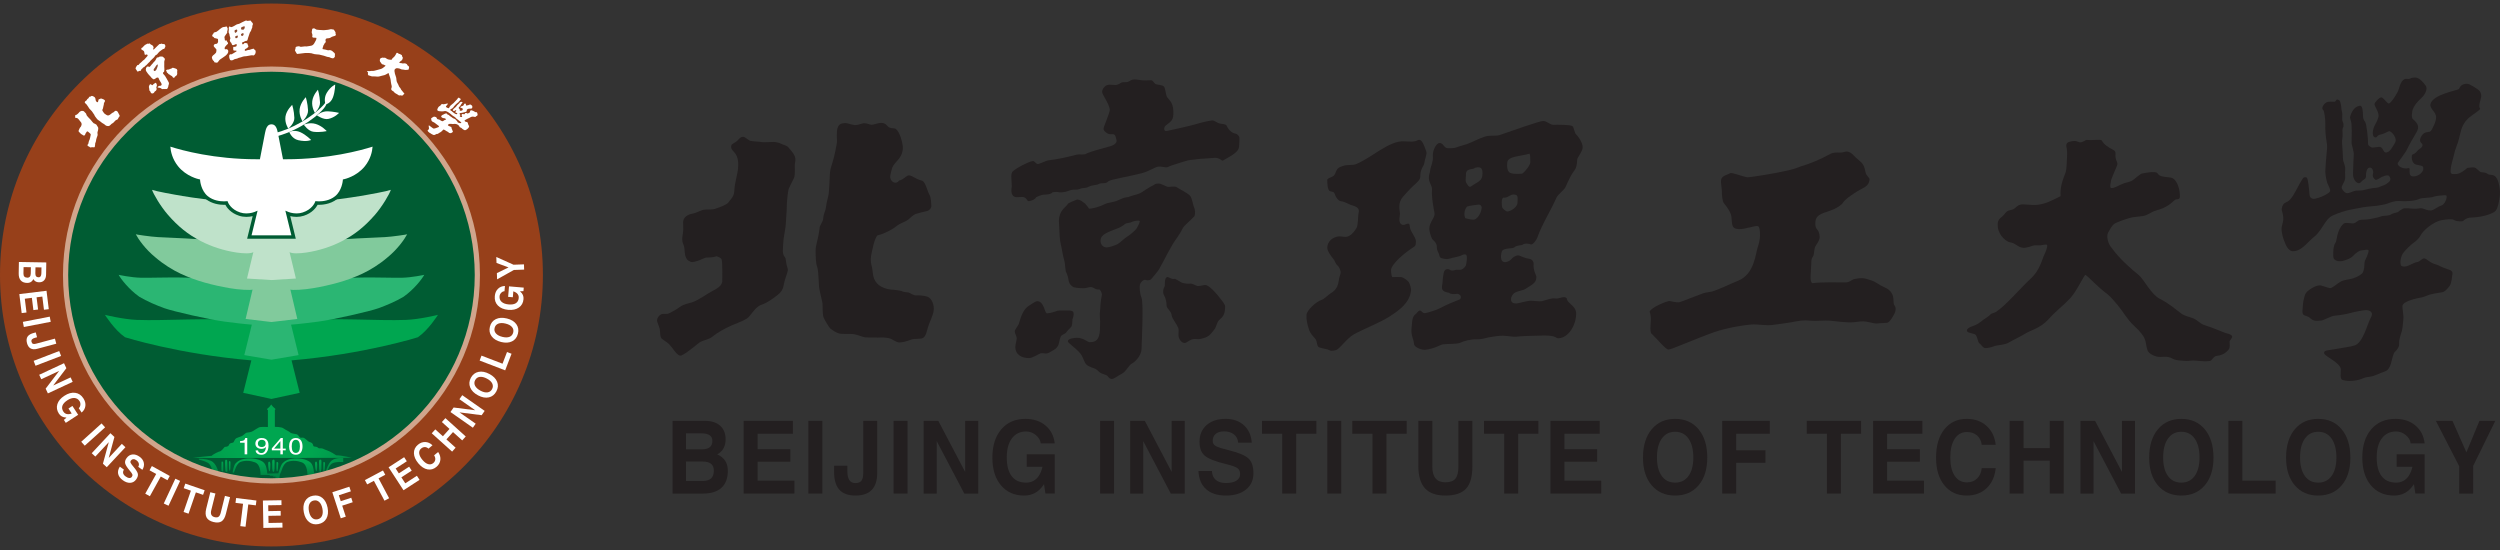 <svg width="100" height="22" viewBox="0 0 100 22" fill="none" xmlns="http://www.w3.org/2000/svg">
<rect x="0" y="0" width="100" height="22" fill="#333333" stroke="none"/>
<g clip-path="url(#clip0_1_2)">
<path fill-rule="evenodd" clip-rule="evenodd" d="M0 11C0 5.003 4.861 0.142 10.858 0.142C16.855 0.142 21.716 5.003 21.716 11C21.716 16.997 16.855 21.858 10.858 21.858C4.861 21.858 0 16.997 0 11Z" fill="#97401A"/>
<path fill-rule="evenodd" clip-rule="evenodd" d="M2.623 11C2.623 6.452 6.31 2.765 10.858 2.765C15.407 2.765 19.094 6.452 19.094 11C19.094 15.548 15.407 19.235 10.858 19.235C6.31 19.235 2.623 15.548 2.623 11Z" fill="#005C33"/>
<mask id="mask0_1_2" style="mask-type:alpha" maskUnits="userSpaceOnUse" x="2" y="2" width="18" height="18">
<path d="M2.623 11C2.623 15.548 6.31 19.235 10.858 19.235C15.407 19.235 19.094 15.548 19.094 11C19.094 6.452 15.407 2.765 10.858 2.765" fill="white"/>
</mask>
<g mask="url(#mask0_1_2)">
<path fill-rule="evenodd" clip-rule="evenodd" d="M10.848 16.178C10.848 16.178 10.811 16.239 10.77 16.28C10.729 16.321 10.668 16.361 10.681 16.375C10.695 16.388 10.716 16.405 10.716 16.405V17.081C10.716 17.081 10.419 17.061 10.353 17.099C10.282 17.14 10.199 17.187 10.125 17.238C10.05 17.289 9.936 17.298 9.866 17.308C9.814 17.315 9.739 17.42 9.667 17.447C9.596 17.474 9.497 17.506 9.459 17.526C9.374 17.571 9.367 17.689 9.319 17.705C9.272 17.722 9.19 17.711 9.16 17.795C9.127 17.89 8.998 17.861 8.981 17.884C8.958 17.918 8.843 18.05 8.803 18.053C8.762 18.057 8.531 18.16 8.47 18.232C7.919 18.279 7.709 18.321 7.709 18.321L14.071 18.314C14.071 18.314 13.693 18.213 13.446 18.212C13.423 18.189 13.198 18.054 13.126 18.033C13.055 18.013 12.94 17.954 12.908 17.944C12.837 17.92 12.763 17.948 12.739 17.924C12.697 17.883 12.658 17.868 12.59 17.864C12.522 17.861 12.537 17.829 12.51 17.765C12.483 17.701 12.411 17.696 12.351 17.666C12.307 17.643 12.199 17.529 12.145 17.512C12.09 17.494 12.031 17.526 11.997 17.499C11.963 17.472 11.929 17.387 11.865 17.37C11.8 17.353 11.643 17.342 11.606 17.298C11.568 17.254 11.423 17.199 11.338 17.134C11.253 17.07 10.994 17.074 10.994 17.074V16.392C10.994 16.392 11.021 16.385 11.018 16.365C11.015 16.344 10.963 16.314 10.93 16.28C10.896 16.246 10.848 16.178 10.848 16.178Z" fill="#00A650"/>
<path fill-rule="evenodd" clip-rule="evenodd" d="M7.949 18.351C7.949 18.351 7.953 18.396 8.003 18.401C8.054 18.405 8.229 18.463 8.313 18.512C8.488 18.616 8.515 18.968 8.515 18.968L8.774 18.966L8.778 19.055L8.993 19.057C8.993 19.057 8.862 19.076 8.926 19.081C8.99 19.085 9.158 19.082 9.141 19.087C9.124 19.091 8.885 19.11 8.939 19.11C8.993 19.11 9.263 19.145 9.296 19.117C9.33 19.089 9.303 18.975 9.303 18.975H8.929C8.929 18.975 8.929 18.923 8.885 18.919C8.842 18.915 8.744 18.915 8.744 18.915C8.744 18.915 8.67 18.532 8.434 18.433C8.198 18.334 7.949 18.351 7.949 18.351Z" fill="#00A650"/>
<path fill-rule="evenodd" clip-rule="evenodd" d="M8.862 18.469C8.862 18.469 8.848 18.796 8.862 18.835C8.876 18.874 8.929 18.863 8.929 18.837C8.929 18.811 8.936 18.508 8.923 18.478C8.909 18.448 8.862 18.469 8.862 18.469Z" fill="#00A650"/>
<path fill-rule="evenodd" clip-rule="evenodd" d="M9.007 18.418C8.993 18.461 9.007 18.835 9.02 18.857C9.033 18.878 9.097 18.883 9.097 18.857C9.097 18.831 9.097 18.431 9.084 18.409C9.071 18.387 9.02 18.375 9.007 18.418Z" fill="#00A650"/>
<path fill-rule="evenodd" clip-rule="evenodd" d="M9.188 18.441C9.148 18.446 9.155 18.508 9.155 18.573C9.155 18.637 9.152 18.833 9.188 18.833C9.225 18.833 9.219 18.603 9.219 18.573C9.219 18.543 9.229 18.437 9.188 18.441Z" fill="#00A650"/>
<path fill-rule="evenodd" clip-rule="evenodd" d="M10.774 18.465C10.727 18.465 10.727 18.5 10.727 18.581C10.727 18.663 10.748 18.852 10.781 18.852C10.815 18.852 10.815 18.62 10.815 18.573C10.815 18.526 10.803 18.465 10.774 18.465Z" fill="#00A650"/>
<path fill-rule="evenodd" clip-rule="evenodd" d="M10.943 18.385C10.875 18.385 10.889 18.469 10.889 18.547C10.889 18.624 10.876 18.874 10.936 18.874C10.997 18.874 10.983 18.637 10.983 18.551C10.983 18.465 11 18.385 10.943 18.385Z" fill="#00A650"/>
<path fill-rule="evenodd" clip-rule="evenodd" d="M11.085 18.478C11.057 18.478 11.057 18.504 11.057 18.585C11.057 18.667 11.044 18.852 11.085 18.852C11.125 18.852 11.121 18.624 11.128 18.573C11.135 18.521 11.125 18.478 11.085 18.478Z" fill="#00A650"/>
<path fill-rule="evenodd" clip-rule="evenodd" d="M12.648 18.465C12.601 18.465 12.601 18.5 12.601 18.581C12.601 18.663 12.62 18.847 12.654 18.847C12.688 18.847 12.688 18.62 12.688 18.573C12.688 18.526 12.676 18.465 12.648 18.465Z" fill="#00A650"/>
<path fill-rule="evenodd" clip-rule="evenodd" d="M12.816 18.385C12.749 18.385 12.762 18.469 12.762 18.547C12.762 18.624 12.749 18.874 12.81 18.874C12.87 18.874 12.857 18.637 12.857 18.551C12.857 18.465 12.873 18.385 12.816 18.385Z" fill="#00A650"/>
<path fill-rule="evenodd" clip-rule="evenodd" d="M12.958 18.478C12.931 18.478 12.931 18.504 12.931 18.585C12.931 18.667 12.917 18.852 12.958 18.852C12.998 18.852 12.995 18.624 13.002 18.573C13.008 18.521 12.998 18.478 12.958 18.478Z" fill="#00A650"/>
<path fill-rule="evenodd" clip-rule="evenodd" d="M11.199 18.971C11.184 19.033 11.17 19.109 11.189 19.142C11.151 19.156 11.002 19.147 10.987 19.142C10.959 19.132 11.101 19.125 11.073 19.111C11.058 19.104 11.013 19.105 11.002 19.099C10.972 19.084 11.03 19.083 11.032 19.066C11.034 19.057 10.935 19.071 10.921 19.061C10.902 19.049 10.964 19.033 10.964 19.033L10.774 19.028L10.812 18.998H10.421C10.421 18.998 10.441 18.587 10.202 18.495C10.023 18.426 9.821 18.409 9.636 18.471C9.434 18.54 9.384 18.884 9.353 18.904C9.323 18.923 9.303 18.889 9.303 18.889C9.303 18.889 9.347 18.613 9.427 18.532C9.504 18.454 9.614 18.36 9.902 18.34C10.189 18.321 10.448 18.394 10.562 18.515C10.677 18.635 10.69 18.945 10.69 18.945L11.135 18.934C11.135 18.934 11.22 18.613 11.301 18.532C11.377 18.454 11.487 18.36 11.776 18.34C12.062 18.321 12.322 18.394 12.436 18.515C12.551 18.635 12.564 18.945 12.564 18.945L13.008 18.934C13.008 18.934 13.103 18.553 13.264 18.424C13.425 18.295 13.729 18.318 13.729 18.318V18.482C13.729 18.482 13.4 18.455 13.268 18.549C13.15 18.633 13.082 18.899 13.079 18.947C13.076 18.994 13.105 18.982 13.06 19.007C13.033 19.022 12.887 19.053 12.82 19.05C12.788 19.049 12.936 19.003 12.939 18.994C12.943 18.986 12.731 19.045 12.701 19.045C12.679 19.045 12.83 19.031 12.83 19.031L12.621 19.018L12.685 18.998H12.294C12.294 18.998 12.315 18.587 12.076 18.495C11.896 18.426 11.694 18.409 11.51 18.471C11.308 18.54 11.257 18.884 11.227 18.904C11.222 18.907 11.201 18.962 11.199 18.971Z" fill="#00A650"/>
</g>
<path fill-rule="evenodd" clip-rule="evenodd" d="M10.858 2.869C6.375 2.869 2.727 6.517 2.727 11C2.727 15.483 6.375 19.131 10.858 19.131C15.342 19.131 18.99 15.483 18.99 11C18.99 6.517 15.342 2.869 10.858 2.869ZM10.858 19.34C6.26 19.34 2.519 15.598 2.519 11C2.519 6.402 6.26 2.661 10.858 2.661C15.457 2.661 19.198 6.402 19.198 11C19.198 15.598 15.457 19.34 10.858 19.34Z" fill="#D0A58C"/>
<path fill-rule="evenodd" clip-rule="evenodd" d="M9.89 17.52H9.813C9.782 17.626 9.73 17.637 9.603 17.644V17.709H9.785V18.173H9.89V17.52Z" fill="white"/>
<path fill-rule="evenodd" clip-rule="evenodd" d="M10.461 17.954C10.534 17.954 10.612 17.926 10.64 17.876L10.643 17.878C10.618 18.047 10.561 18.122 10.454 18.122C10.374 18.122 10.327 18.082 10.322 18.016H10.224C10.224 18.079 10.273 18.19 10.457 18.19C10.726 18.19 10.741 17.892 10.741 17.822C10.741 17.717 10.716 17.52 10.466 17.52C10.301 17.52 10.215 17.625 10.215 17.744C10.215 17.874 10.316 17.954 10.461 17.954Z" fill="white"/>
<path fill-rule="evenodd" clip-rule="evenodd" d="M10.475 17.881C10.409 17.881 10.316 17.865 10.316 17.74C10.316 17.653 10.376 17.593 10.467 17.593C10.58 17.593 10.626 17.658 10.626 17.732C10.626 17.862 10.526 17.881 10.475 17.881Z" fill="#00A650"/>
<path fill-rule="evenodd" clip-rule="evenodd" d="M11.428 18.014V17.943H11.313V17.52H11.232L10.873 17.934V18.014H11.216V18.173H11.313V18.014H11.428Z" fill="white"/>
<path fill-rule="evenodd" clip-rule="evenodd" d="M11.213 17.647H11.215V17.943H10.963L11.213 17.647Z" fill="#00A650"/>
<path fill-rule="evenodd" clip-rule="evenodd" d="M12.101 17.855C12.101 17.72 12.058 17.52 11.833 17.52C11.607 17.52 11.564 17.72 11.564 17.855C11.564 17.991 11.607 18.19 11.833 18.19C12.058 18.19 12.101 17.991 12.101 17.855Z" fill="white"/>
<path fill-rule="evenodd" clip-rule="evenodd" d="M11.997 17.855C11.997 18.019 11.945 18.117 11.833 18.117C11.72 18.117 11.669 18.019 11.669 17.855C11.669 17.692 11.72 17.593 11.833 17.593C11.945 17.593 11.997 17.692 11.997 17.855Z" fill="#00A650"/>
<path fill-rule="evenodd" clip-rule="evenodd" d="M9.152 1.154C9.142 1.116 9.161 1.062 9.183 1.059C9.21 1.055 9.214 1.089 9.244 1.085C9.256 1.083 9.284 1.08 9.296 1.072C9.304 1.066 9.348 1.047 9.362 1.04C9.402 1.019 9.43 0.996 9.474 0.975C9.503 0.961 9.543 0.963 9.566 0.952C9.631 0.919 9.81 0.824 9.835 0.821C9.861 0.817 9.883 0.839 9.904 0.836C9.941 0.831 10.017 0.819 10.032 0.828C10.041 0.833 10.051 0.87 10.061 0.876C10.076 0.887 10.116 0.927 10.117 0.959C10.119 0.985 10.091 1.029 10.092 1.039C10.096 1.077 10.094 1.097 10.086 1.111C10.067 1.144 10.057 1.179 10.041 1.231C10.037 1.248 9.998 1.288 9.994 1.304C9.964 1.408 9.926 1.483 9.904 1.586C9.901 1.603 9.88 1.638 9.868 1.634C9.856 1.63 9.827 1.631 9.816 1.643C9.809 1.651 9.777 1.651 9.764 1.668C9.755 1.681 9.696 1.68 9.687 1.704C9.682 1.719 9.684 1.754 9.696 1.767C9.716 1.786 9.749 1.759 9.756 1.747C9.762 1.736 9.784 1.715 9.802 1.717C9.813 1.718 9.84 1.729 9.873 1.729C9.892 1.729 9.904 1.747 9.904 1.757C9.907 1.804 9.932 1.827 9.934 1.84C9.936 1.853 9.935 1.867 9.928 1.877C9.916 1.896 9.899 1.907 9.873 1.929C9.859 1.941 9.826 1.948 9.806 1.965C9.801 1.969 9.787 1.989 9.79 2.009C9.793 2.033 9.815 2.033 9.828 2.032C9.841 2.03 9.894 2.004 9.919 2C9.945 1.997 9.969 1.999 9.991 1.993C10.007 1.989 10.051 1.962 10.075 1.963C10.103 1.965 10.131 1.934 10.151 1.951C10.156 1.984 10.219 1.99 10.226 2.042C10.237 2.115 10.201 2.204 10.137 2.218C10.111 2.225 10.127 2.2 10.033 2.215C9.95 2.228 9.879 2.241 9.866 2.245C9.842 2.253 9.807 2.249 9.774 2.253C9.741 2.256 9.71 2.269 9.695 2.272C9.668 2.278 9.643 2.296 9.607 2.3C9.565 2.304 9.521 2.324 9.501 2.337C9.481 2.351 9.419 2.355 9.39 2.364C9.371 2.369 9.339 2.4 9.279 2.415C9.258 2.421 9.205 2.41 9.2 2.388C9.194 2.355 9.173 2.337 9.17 2.292C9.169 2.278 9.168 2.257 9.168 2.246C9.167 2.234 9.166 2.206 9.185 2.191C9.189 2.189 9.196 2.166 9.209 2.165C9.222 2.165 9.227 2.183 9.246 2.177C9.258 2.173 9.315 2.148 9.34 2.129C9.373 2.105 9.428 2.072 9.459 2.056C9.472 2.03 9.444 2.02 9.434 2.023C9.415 2.028 9.395 2.033 9.381 2.023C9.355 2.023 9.341 2.018 9.334 2.008C9.327 1.997 9.331 1.974 9.33 1.965C9.329 1.947 9.327 1.938 9.328 1.913C9.328 1.897 9.327 1.874 9.351 1.871C9.364 1.869 9.368 1.878 9.381 1.876C9.394 1.874 9.398 1.868 9.412 1.866C9.425 1.865 9.433 1.865 9.442 1.861C9.449 1.857 9.461 1.843 9.465 1.832C9.466 1.83 9.469 1.792 9.463 1.77C9.459 1.754 9.444 1.758 9.426 1.77C9.414 1.778 9.398 1.782 9.38 1.79C9.371 1.792 9.351 1.804 9.338 1.806C9.325 1.808 9.317 1.808 9.302 1.806C9.286 1.804 9.287 1.792 9.28 1.781C9.275 1.77 9.262 1.755 9.261 1.742C9.258 1.705 9.227 1.697 9.221 1.688C9.207 1.667 9.196 1.638 9.194 1.625C9.189 1.583 9.222 1.546 9.214 1.521C9.208 1.5 9.178 1.42 9.176 1.363C9.175 1.348 9.152 1.327 9.146 1.298C9.141 1.275 9.148 1.261 9.147 1.245C9.145 1.225 9.16 1.185 9.152 1.154Z" fill="white"/>
<path fill-rule="evenodd" clip-rule="evenodd" d="M9.105 1.128C9.113 1.141 9.101 1.182 9.102 1.205C9.103 1.221 9.08 1.245 9.088 1.294C9.092 1.314 9.075 1.333 9.051 1.362C9.034 1.382 8.99 1.446 8.985 1.458C8.969 1.501 8.988 1.542 8.99 1.555C8.992 1.568 8.986 1.607 9.005 1.619C9.026 1.634 9.039 1.611 9.055 1.611C9.066 1.611 9.063 1.634 9.078 1.655C9.108 1.696 9.118 1.702 9.12 1.724C9.121 1.737 9.122 1.748 9.113 1.756C9.088 1.776 9 1.859 8.984 1.917C8.981 1.929 8.992 1.97 8.999 1.973C9.011 1.97 9.042 1.967 9.055 1.965C9.068 1.963 9.101 1.981 9.11 1.991C9.118 2 9.132 2.03 9.132 2.043C9.134 2.125 9.076 2.181 9.015 2.233C8.957 2.282 8.849 2.343 8.8 2.381C8.759 2.414 8.725 2.483 8.701 2.498C8.701 2.498 8.672 2.514 8.656 2.506C8.646 2.5 8.619 2.502 8.59 2.497C8.567 2.493 8.573 2.461 8.555 2.445C8.536 2.429 8.517 2.415 8.507 2.395C8.49 2.361 8.477 2.327 8.475 2.295C8.474 2.27 8.519 2.206 8.562 2.184C8.574 2.179 8.602 2.143 8.614 2.134C8.625 2.124 8.641 2.11 8.648 2.086C8.652 2.076 8.655 2.053 8.654 2.044C8.652 2.022 8.661 2.004 8.658 1.989C8.658 1.989 8.65 1.961 8.634 1.949C8.62 1.94 8.615 1.93 8.605 1.916C8.605 1.916 8.553 1.869 8.549 1.843C8.543 1.802 8.572 1.769 8.611 1.758C8.623 1.755 8.647 1.757 8.66 1.754C8.69 1.747 8.707 1.716 8.72 1.689C8.73 1.668 8.718 1.612 8.721 1.583C8.724 1.547 8.683 1.547 8.661 1.542C8.642 1.537 8.616 1.526 8.596 1.527C8.579 1.528 8.557 1.505 8.551 1.489C8.539 1.468 8.531 1.476 8.515 1.472C8.496 1.467 8.489 1.414 8.487 1.401C8.486 1.394 8.5 1.385 8.518 1.374C8.533 1.365 8.533 1.347 8.538 1.331C8.545 1.308 8.568 1.299 8.588 1.291C8.602 1.285 8.641 1.283 8.659 1.272C8.754 1.217 8.853 1.088 8.95 1.08C8.999 1.076 9.02 1.075 9.038 1.061C9.066 1.039 9.092 1.104 9.105 1.128Z" fill="white"/>
<path fill-rule="evenodd" clip-rule="evenodd" d="M9.777 1.046C9.784 1.051 9.789 1.088 9.79 1.101C9.793 1.119 9.768 1.162 9.749 1.182C9.749 1.182 9.701 1.195 9.671 1.188C9.647 1.183 9.641 1.145 9.641 1.123C9.639 1.08 9.726 1.07 9.777 1.046Z" fill="#8C492C"/>
<path fill-rule="evenodd" clip-rule="evenodd" d="M9.437 1.187C9.475 1.172 9.489 1.184 9.491 1.233C9.492 1.269 9.455 1.284 9.428 1.311C9.415 1.325 9.399 1.299 9.399 1.299C9.382 1.288 9.387 1.258 9.383 1.239C9.376 1.195 9.427 1.203 9.437 1.187Z" fill="#8C492C"/>
<path fill-rule="evenodd" clip-rule="evenodd" d="M9.7 1.329C9.71 1.324 9.734 1.321 9.739 1.337C9.744 1.354 9.744 1.385 9.744 1.385C9.737 1.414 9.706 1.436 9.687 1.442C9.678 1.444 9.649 1.427 9.647 1.414C9.645 1.401 9.634 1.373 9.645 1.356C9.673 1.355 9.683 1.336 9.7 1.329Z" fill="#8C492C"/>
<path fill-rule="evenodd" clip-rule="evenodd" d="M9.493 1.423C9.504 1.421 9.516 1.429 9.516 1.442C9.517 1.478 9.501 1.509 9.484 1.521C9.472 1.53 9.442 1.526 9.419 1.524C9.412 1.513 9.41 1.501 9.409 1.488C9.408 1.471 9.415 1.452 9.421 1.446C9.439 1.438 9.466 1.43 9.493 1.423Z" fill="#8C492C"/>
<path fill-rule="evenodd" clip-rule="evenodd" d="M6.285 2.301C6.296 2.295 6.32 2.295 6.343 2.291C6.354 2.289 6.382 2.26 6.397 2.262C6.427 2.263 6.484 2.256 6.504 2.265C6.527 2.275 6.553 2.31 6.564 2.316C6.575 2.323 6.592 2.345 6.596 2.364C6.586 2.413 6.57 2.447 6.57 2.469C6.57 2.469 6.574 2.51 6.571 2.541C6.563 2.62 6.574 2.699 6.576 2.78C6.576 2.804 6.569 2.835 6.565 2.864C6.564 2.874 6.549 2.887 6.535 2.889C6.525 2.89 6.511 2.921 6.525 2.944C6.531 2.954 6.546 2.981 6.574 3.002C6.605 3.026 6.721 3.245 6.747 3.291C6.77 3.331 6.752 3.391 6.742 3.406C6.73 3.423 6.737 3.47 6.718 3.499C6.705 3.52 6.692 3.553 6.681 3.559C6.671 3.566 6.659 3.563 6.647 3.558C6.638 3.554 6.61 3.563 6.599 3.564C6.582 3.563 6.571 3.557 6.554 3.558C6.538 3.56 6.511 3.57 6.489 3.564C6.469 3.559 6.457 3.543 6.431 3.528C6.395 3.508 6.314 3.507 6.307 3.497C6.295 3.48 6.339 3.45 6.344 3.447C6.38 3.424 6.421 3.434 6.431 3.428C6.469 3.405 6.478 3.38 6.449 3.325C6.443 3.313 6.428 3.287 6.422 3.277C6.415 3.266 6.391 3.236 6.383 3.212C6.38 3.208 6.353 3.158 6.34 3.118C6.335 3.11 6.316 3.096 6.307 3.099C6.292 3.114 6.268 3.104 6.252 3.113C6.241 3.12 6.23 3.136 6.219 3.142C6.208 3.149 6.182 3.165 6.156 3.172C6.152 3.174 6.132 3.171 6.124 3.166C6.105 3.157 6.101 3.143 6.085 3.13C6.08 3.128 6.066 3.113 6.061 3.113C6.052 3.101 6.034 3.081 6.028 3.07C6.021 3.059 5.992 3.036 5.973 3.012C5.951 2.984 5.929 2.967 5.907 2.934C5.873 2.884 5.856 2.86 5.849 2.849C5.814 2.787 5.842 2.752 5.843 2.719C5.853 2.701 5.87 2.68 5.88 2.666C5.9 2.658 5.91 2.661 5.939 2.663C5.943 2.666 5.968 2.673 5.977 2.679C5.995 2.669 6.028 2.635 6.054 2.596C6.064 2.579 6.093 2.561 6.11 2.536C6.122 2.519 6.139 2.494 6.15 2.487C6.161 2.481 6.162 2.474 6.183 2.453C6.201 2.433 6.211 2.425 6.223 2.4C6.229 2.385 6.235 2.372 6.242 2.361C6.248 2.349 6.253 2.339 6.26 2.33C6.265 2.319 6.265 2.313 6.285 2.301Z" fill="white"/>
<path fill-rule="evenodd" clip-rule="evenodd" d="M6.646 2.8C6.659 2.79 6.675 2.801 6.696 2.784C6.702 2.779 6.741 2.784 6.753 2.78C6.763 2.777 6.785 2.77 6.8 2.758C6.812 2.748 6.842 2.752 6.852 2.745C6.862 2.739 6.877 2.725 6.886 2.717C6.906 2.699 6.993 2.729 7.023 2.742C7.036 2.747 7.048 2.75 7.068 2.762C7.075 2.767 7.089 2.797 7.091 2.809C7.098 2.837 7.089 2.847 7.085 2.869C7.081 2.886 7.093 2.914 7.09 2.934C7.089 2.944 7.087 2.97 7.082 2.985C7.075 3.004 7.061 3.018 7.043 3.036C7.033 3.045 7.012 3.052 7.002 3.062C6.984 3.08 6.98 3.104 6.969 3.111C6.955 3.119 6.932 3.115 6.913 3.094C6.903 3.084 6.896 3.058 6.881 3.047C6.861 3.032 6.812 3.013 6.805 3.002C6.788 2.976 6.752 2.979 6.742 2.962C6.717 2.924 6.696 2.915 6.687 2.909C6.673 2.9 6.665 2.876 6.666 2.867C6.668 2.85 6.636 2.824 6.646 2.8Z" fill="white"/>
<path fill-rule="evenodd" clip-rule="evenodd" d="M5.999 3.374C6.038 3.35 6.081 3.418 6.095 3.409C6.111 3.399 6.135 3.373 6.144 3.36C6.148 3.355 6.211 3.319 6.211 3.319C6.221 3.312 6.233 3.308 6.241 3.315C6.255 3.329 6.258 3.357 6.258 3.357C6.265 3.367 6.279 3.393 6.277 3.404C6.275 3.418 6.268 3.432 6.267 3.453C6.267 3.463 6.249 3.481 6.251 3.494C6.255 3.525 6.27 3.541 6.266 3.567C6.262 3.588 6.254 3.595 6.241 3.622C6.229 3.644 6.204 3.645 6.194 3.656C6.186 3.665 6.164 3.71 6.145 3.722C6.105 3.746 6.057 3.751 6.03 3.704C6.023 3.694 6.015 3.663 6.008 3.652C6.002 3.641 5.981 3.631 5.975 3.62C5.968 3.61 5.975 3.577 5.971 3.561C5.959 3.518 5.946 3.464 5.969 3.424C5.979 3.407 5.988 3.381 5.999 3.374Z" fill="white"/>
<path fill-rule="evenodd" clip-rule="evenodd" d="M5.795 1.799C5.805 1.792 5.825 1.784 5.839 1.778C5.857 1.77 5.88 1.754 5.89 1.748C5.903 1.739 5.91 1.749 5.93 1.753C5.937 1.754 5.972 1.733 5.987 1.738C6.001 1.744 6.023 1.777 6.036 1.785C6.056 1.797 6.087 1.791 6.122 1.844C6.157 1.898 6.144 1.907 6.127 1.956C6.125 1.973 6.138 1.992 6.153 1.979C6.177 1.956 6.271 1.866 6.292 1.843C6.322 1.809 6.348 1.784 6.372 1.766C6.382 1.758 6.404 1.763 6.422 1.758C6.437 1.755 6.46 1.739 6.472 1.747C6.496 1.764 6.527 1.77 6.547 1.761C6.557 1.757 6.578 1.762 6.585 1.772C6.591 1.783 6.601 1.8 6.613 1.824C6.63 1.861 6.585 1.921 6.569 1.954C6.563 1.965 6.541 1.948 6.512 1.968C6.502 1.975 6.445 2.017 6.434 2.023L6.373 2.07C6.361 2.082 6.337 2.11 6.325 2.123C6.307 2.143 6.294 2.157 6.278 2.18C6.269 2.19 6.242 2.193 6.22 2.212C6.21 2.22 6.186 2.268 6.158 2.297C6.088 2.369 5.996 2.443 5.993 2.462C5.989 2.485 5.958 2.488 5.948 2.508C5.942 2.519 5.913 2.537 5.903 2.553C5.887 2.582 5.871 2.58 5.862 2.595C5.854 2.608 5.842 2.615 5.824 2.626C5.812 2.632 5.802 2.65 5.786 2.665C5.777 2.673 5.758 2.688 5.748 2.689C5.738 2.691 5.717 2.71 5.717 2.71C5.714 2.728 5.694 2.74 5.675 2.753C5.664 2.76 5.644 2.788 5.641 2.793C5.644 2.806 5.633 2.823 5.617 2.837C5.602 2.85 5.604 2.831 5.574 2.834C5.559 2.835 5.537 2.861 5.517 2.863C5.492 2.866 5.477 2.838 5.467 2.814C5.465 2.809 5.451 2.789 5.436 2.767C5.427 2.754 5.418 2.737 5.423 2.723C5.433 2.693 5.473 2.624 5.499 2.601C5.509 2.593 5.528 2.607 5.539 2.6C5.549 2.594 5.573 2.553 5.588 2.542C5.636 2.505 5.677 2.465 5.72 2.421C5.742 2.399 5.772 2.395 5.779 2.374C5.788 2.359 5.855 2.287 5.875 2.267C5.887 2.255 5.909 2.233 5.906 2.21C5.905 2.202 5.888 2.186 5.881 2.181C5.864 2.168 5.856 2.184 5.841 2.19C5.826 2.196 5.8 2.192 5.793 2.185C5.784 2.177 5.783 2.159 5.781 2.147C5.778 2.132 5.778 2.126 5.774 2.107C5.772 2.094 5.768 2.079 5.763 2.059C5.757 2.032 5.677 1.996 5.661 1.982C5.652 1.974 5.649 1.957 5.652 1.94C5.659 1.911 5.687 1.907 5.708 1.894C5.725 1.883 5.73 1.864 5.735 1.857C5.741 1.85 5.761 1.842 5.768 1.833C5.78 1.818 5.776 1.811 5.795 1.799Z" fill="white"/>
<path fill-rule="evenodd" clip-rule="evenodd" d="M6.264 2.606C6.264 2.606 6.284 2.582 6.301 2.576C6.31 2.574 6.311 2.605 6.311 2.63C6.312 2.638 6.3 2.679 6.289 2.701C6.272 2.734 6.271 2.756 6.258 2.781C6.249 2.796 6.22 2.829 6.207 2.837C6.184 2.851 6.162 2.837 6.152 2.823C6.138 2.801 6.145 2.781 6.152 2.767C6.165 2.739 6.189 2.714 6.212 2.683C6.214 2.677 6.228 2.657 6.231 2.645C6.235 2.63 6.254 2.625 6.264 2.606Z" fill="#8C492C"/>
<path fill-rule="evenodd" clip-rule="evenodd" d="M18.882 4.227C18.9 4.25 18.893 4.289 18.889 4.312C18.885 4.34 18.839 4.35 18.809 4.348C18.772 4.345 18.744 4.347 18.718 4.357C18.709 4.36 18.67 4.386 18.671 4.401C18.671 4.405 18.675 4.442 18.657 4.461C18.637 4.482 18.602 4.477 18.494 4.51C18.494 4.513 18.407 4.523 18.395 4.525C18.375 4.528 18.382 4.579 18.416 4.6C18.434 4.611 18.367 4.629 18.399 4.661C18.422 4.685 18.473 4.694 18.488 4.662C18.488 4.647 18.465 4.625 18.463 4.609C18.46 4.582 18.493 4.553 18.5 4.558C18.516 4.569 18.535 4.565 18.545 4.565C18.555 4.566 18.578 4.575 18.591 4.563C18.599 4.555 18.583 4.525 18.631 4.518C18.663 4.513 18.674 4.531 18.686 4.538C18.695 4.545 18.723 4.534 18.738 4.529C18.757 4.523 18.773 4.515 18.782 4.506C18.812 4.479 18.794 4.434 18.822 4.419C18.879 4.387 19.001 4.483 19.02 4.487C19.026 4.489 19.039 4.482 19.049 4.483C19.066 4.486 19.085 4.499 19.091 4.519C19.095 4.532 19.102 4.558 19.105 4.589C19.106 4.599 19.101 4.617 19.083 4.629C19.068 4.641 19.025 4.656 19.022 4.677C19.021 4.687 18.956 4.665 18.917 4.664C18.851 4.661 18.811 4.699 18.761 4.722C18.757 4.724 18.718 4.739 18.709 4.745C18.701 4.749 18.675 4.763 18.652 4.775C18.629 4.788 18.601 4.802 18.585 4.82C18.575 4.833 18.593 4.846 18.602 4.856C18.619 4.874 18.666 4.88 18.68 4.881C18.693 4.892 18.71 4.904 18.715 4.916C18.721 4.928 18.715 4.954 18.721 4.965C18.728 4.979 18.739 4.982 18.743 5.008C18.745 5.022 18.767 5.034 18.764 5.058C18.761 5.093 18.719 5.14 18.697 5.158C18.675 5.176 18.623 5.21 18.599 5.209C18.577 5.208 18.512 5.177 18.458 5.121C18.448 5.11 18.427 5.098 18.409 5.099C18.401 5.1 18.373 5.068 18.371 5.05C18.369 5.036 18.339 5.01 18.316 4.992C18.268 4.957 18.18 4.949 18.151 4.958C18.127 4.965 18.099 4.963 18.078 4.958C18.06 4.954 18.01 4.951 17.981 4.955C17.966 4.957 17.93 4.974 17.917 4.997C17.912 5.006 17.921 5.02 17.937 5.03C17.953 5.041 17.987 5.048 18.005 5.062C18.018 5.074 18.044 5.068 18.053 5.079C18.064 5.093 18.055 5.125 18.077 5.163C18.085 5.177 18.089 5.205 18.107 5.241C18.109 5.246 18.125 5.272 18.105 5.285C18.093 5.291 18.056 5.324 18.032 5.325C18.012 5.326 17.986 5.328 17.972 5.318C17.947 5.3 17.935 5.288 17.906 5.269C17.892 5.26 17.868 5.252 17.855 5.242C17.834 5.227 17.753 5.167 17.727 5.188C17.713 5.2 17.688 5.237 17.666 5.253C17.647 5.266 17.629 5.284 17.605 5.297C17.579 5.311 17.553 5.319 17.53 5.343C17.511 5.362 17.472 5.357 17.466 5.357C17.419 5.373 17.374 5.42 17.332 5.395C17.303 5.379 17.265 5.368 17.244 5.35C17.208 5.318 17.201 5.324 17.178 5.309C17.143 5.286 17.113 5.254 17.103 5.227C17.101 5.21 17.132 5.191 17.147 5.176C17.177 5.147 17.14 5.044 17.148 5.027C17.159 5.004 17.181 5.029 17.208 5.05C17.256 5.085 17.297 5.12 17.323 5.134C17.376 5.164 17.478 5.101 17.536 5.086C17.555 5.081 17.57 5.064 17.547 5.034C17.541 5.026 17.485 4.984 17.463 4.971C17.442 4.959 17.399 4.926 17.378 4.906C17.36 4.89 17.305 4.874 17.295 4.864C17.277 4.845 17.254 4.836 17.256 4.793C17.256 4.782 17.245 4.767 17.243 4.756C17.238 4.737 17.27 4.72 17.279 4.711C17.289 4.702 17.322 4.68 17.348 4.669C17.372 4.659 17.435 4.677 17.456 4.698C17.466 4.708 17.481 4.752 17.49 4.762C17.5 4.772 17.543 4.774 17.567 4.782C17.595 4.791 17.616 4.815 17.64 4.828C17.671 4.844 17.678 4.843 17.694 4.847C17.709 4.852 17.718 4.844 17.727 4.841C17.74 4.836 17.764 4.809 17.779 4.805C17.792 4.801 17.821 4.791 17.839 4.78C17.854 4.77 17.819 4.751 17.81 4.742C17.8 4.732 17.77 4.727 17.747 4.727C17.723 4.727 17.699 4.712 17.683 4.704C17.671 4.697 17.654 4.683 17.648 4.666C17.642 4.643 17.653 4.636 17.669 4.621C17.689 4.602 17.715 4.584 17.73 4.584C17.746 4.583 17.796 4.532 17.858 4.537C17.879 4.539 17.895 4.582 17.913 4.588C17.927 4.592 17.941 4.593 17.946 4.596C17.96 4.604 17.982 4.632 17.998 4.642C18.02 4.657 18.038 4.673 18.066 4.687C18.075 4.692 18.097 4.718 18.115 4.723C18.127 4.727 18.123 4.725 18.161 4.747C18.16 4.744 18.183 4.75 18.196 4.754C18.207 4.758 18.236 4.795 18.244 4.805C18.256 4.822 18.279 4.836 18.284 4.845C18.294 4.863 18.296 4.88 18.314 4.897C18.324 4.908 18.369 4.915 18.381 4.923C18.402 4.938 18.45 4.92 18.455 4.903C18.455 4.903 18.411 4.858 18.39 4.848C18.371 4.839 18.333 4.796 18.32 4.791C18.29 4.78 18.248 4.742 18.213 4.699C18.202 4.684 18.169 4.664 18.153 4.658C18.142 4.654 18.108 4.629 18.094 4.617C18.073 4.598 18.037 4.564 18.005 4.542C17.989 4.531 17.955 4.505 17.932 4.491C17.902 4.472 17.856 4.448 17.831 4.443C17.801 4.438 17.774 4.446 17.724 4.453C17.716 4.454 17.688 4.457 17.677 4.456C17.612 4.446 17.552 4.457 17.512 4.428C17.495 4.415 17.487 4.404 17.492 4.376C17.496 4.355 17.524 4.294 17.555 4.264C17.583 4.237 17.607 4.249 17.646 4.182C17.654 4.168 17.681 4.157 17.695 4.162C17.699 4.164 17.72 4.172 17.735 4.172C17.784 4.171 17.833 4.149 17.897 4.138C17.897 4.138 17.914 4.141 17.915 4.154C17.916 4.164 17.874 4.212 17.847 4.242C17.83 4.26 17.836 4.277 17.852 4.289C17.876 4.306 17.908 4.319 17.923 4.323C17.928 4.324 17.949 4.333 17.958 4.324C17.968 4.315 17.975 4.287 17.982 4.275C17.992 4.256 18.018 4.225 18.028 4.216C18.037 4.206 18.099 4.156 18.146 4.12C18.175 4.099 18.19 4.061 18.256 4.003C18.276 3.985 18.316 3.939 18.314 3.929C18.31 3.912 18.352 3.902 18.373 3.916C18.381 3.922 18.396 3.94 18.403 3.947C18.41 3.954 18.424 3.941 18.429 3.954C18.435 3.968 18.432 3.971 18.421 3.987C18.41 4.005 18.399 4.011 18.389 4.029C18.377 4.048 18.348 4.062 18.345 4.077C18.344 4.082 18.33 4.103 18.316 4.105C18.309 4.105 18.289 4.125 18.282 4.133C18.272 4.145 18.254 4.153 18.24 4.168C18.225 4.185 18.176 4.236 18.165 4.247C18.154 4.257 18.148 4.287 18.121 4.306C18.11 4.314 18.093 4.335 18.082 4.343C18.059 4.359 18.027 4.356 18.02 4.37C18.013 4.385 18.014 4.406 18.018 4.414C18.027 4.429 18.061 4.438 18.072 4.447C18.081 4.456 18.096 4.475 18.11 4.483C18.125 4.492 18.154 4.511 18.179 4.534C18.189 4.544 18.213 4.551 18.222 4.558C18.234 4.564 18.255 4.568 18.265 4.568C18.274 4.568 18.283 4.565 18.289 4.553C18.298 4.532 18.28 4.524 18.257 4.513C18.245 4.506 18.212 4.503 18.212 4.491C18.212 4.47 18.215 4.463 18.234 4.452C18.246 4.445 18.261 4.418 18.241 4.408C18.226 4.401 18.199 4.419 18.189 4.43C18.176 4.445 18.163 4.436 18.152 4.435C18.14 4.433 18.124 4.438 18.118 4.424C18.11 4.404 18.119 4.379 18.14 4.359C18.149 4.35 18.224 4.287 18.234 4.278C18.255 4.263 18.269 4.225 18.285 4.211C18.326 4.176 18.359 4.145 18.372 4.129C18.384 4.115 18.392 4.099 18.395 4.095C18.403 4.086 18.432 4.075 18.454 4.073C18.465 4.073 18.484 4.075 18.499 4.088C18.511 4.098 18.485 4.128 18.464 4.147C18.451 4.159 18.445 4.171 18.444 4.184C18.443 4.198 18.372 4.279 18.359 4.29C18.34 4.306 18.348 4.311 18.348 4.324C18.349 4.343 18.392 4.357 18.393 4.377C18.395 4.39 18.382 4.409 18.388 4.418C18.403 4.444 18.457 4.425 18.472 4.423C18.513 4.417 18.516 4.355 18.508 4.343C18.504 4.337 18.473 4.331 18.454 4.317C18.431 4.299 18.422 4.316 18.413 4.3C18.402 4.279 18.446 4.252 18.472 4.246C18.496 4.24 18.525 4.232 18.537 4.218C18.555 4.197 18.561 4.16 18.571 4.15C18.578 4.143 18.624 4.142 18.634 4.152C18.643 4.162 18.631 4.203 18.638 4.216C18.647 4.225 18.704 4.215 18.736 4.206C18.755 4.201 18.796 4.17 18.825 4.183C18.837 4.187 18.842 4.204 18.852 4.206C18.862 4.208 18.877 4.221 18.882 4.227Z" fill="white"/>
<path fill-rule="evenodd" clip-rule="evenodd" d="M3.019 4.602C3.029 4.595 3.057 4.596 3.07 4.586C3.088 4.574 3.108 4.551 3.128 4.537C3.136 4.53 3.17 4.489 3.179 4.48C3.183 4.475 3.207 4.456 3.222 4.452C3.231 4.45 3.253 4.434 3.267 4.435C3.299 4.436 3.332 4.435 3.353 4.45C3.372 4.463 3.373 4.475 3.386 4.485C3.396 4.494 3.43 4.524 3.439 4.538C3.445 4.549 3.455 4.584 3.471 4.62C3.482 4.636 3.515 4.676 3.525 4.685C3.553 4.712 3.572 4.732 3.629 4.793C3.647 4.812 3.662 4.836 3.687 4.866C3.695 4.876 3.722 4.906 3.74 4.923C3.766 4.948 3.783 4.94 3.791 4.946C3.799 4.951 3.805 4.954 3.817 4.963C3.832 4.974 3.85 4.978 3.858 4.988C3.871 5.004 3.884 5.039 3.914 5.079C3.929 5.1 3.932 5.122 3.93 5.144C3.928 5.18 3.922 5.231 3.905 5.269C3.886 5.31 3.911 5.37 3.906 5.399C3.901 5.43 3.883 5.468 3.871 5.503C3.855 5.548 3.841 5.602 3.838 5.649C3.837 5.675 3.816 5.703 3.809 5.729C3.807 5.738 3.804 5.839 3.79 5.879C3.781 5.904 3.719 5.887 3.684 5.888C3.659 5.888 3.657 5.893 3.622 5.898C3.604 5.901 3.582 5.874 3.566 5.865C3.548 5.855 3.519 5.846 3.513 5.84C3.498 5.825 3.497 5.8 3.503 5.789C3.51 5.776 3.527 5.766 3.532 5.752C3.541 5.723 3.546 5.7 3.55 5.668C3.555 5.635 3.575 5.607 3.582 5.591C3.603 5.544 3.608 5.479 3.619 5.44C3.626 5.418 3.639 5.374 3.617 5.352C3.617 5.352 3.523 5.261 3.509 5.257C3.493 5.252 3.471 5.267 3.471 5.267C3.463 5.287 3.442 5.311 3.433 5.32C3.424 5.329 3.418 5.361 3.408 5.378C3.402 5.389 3.394 5.411 3.381 5.416C3.368 5.421 3.361 5.425 3.343 5.42C3.315 5.411 3.302 5.393 3.28 5.379C3.265 5.371 3.253 5.372 3.234 5.354C3.21 5.33 3.217 5.324 3.161 5.278C3.129 5.251 3.146 5.211 3.159 5.191C3.176 5.166 3.178 5.133 3.197 5.111C3.208 5.099 3.232 5.074 3.237 5.062C3.246 5.039 3.265 5 3.266 4.974C3.26 4.945 3.264 4.918 3.238 4.89C3.188 4.838 3.177 4.801 3.133 4.757C3.081 4.704 3.046 4.72 3.025 4.715C3.013 4.711 3.006 4.703 3.003 4.693C3.005 4.669 3.012 4.663 3.008 4.633C3.007 4.621 3.009 4.61 3.019 4.602Z" fill="white"/>
<path fill-rule="evenodd" clip-rule="evenodd" d="M3.57 3.878C3.591 3.858 3.605 3.866 3.622 3.863C3.633 3.86 3.646 3.847 3.655 3.84C3.664 3.832 3.685 3.836 3.7 3.841C3.74 3.854 3.775 3.878 3.785 3.887C3.835 3.938 3.813 3.984 3.832 4.026C3.832 4.026 3.858 4.073 3.871 4.081C3.9 4.1 3.933 4.08 3.925 4.052C3.939 4.027 3.934 4.005 3.94 3.988C3.946 3.967 3.989 3.968 4.026 3.943C4.048 3.929 4.1 3.964 4.132 3.971C4.149 3.974 4.18 4.001 4.19 4.009C4.202 4.02 4.204 4.042 4.195 4.057C4.182 4.078 4.176 4.09 4.163 4.116C4.149 4.141 4.156 4.164 4.153 4.183C4.149 4.214 4.135 4.235 4.132 4.269C4.129 4.309 4.111 4.369 4.091 4.4C4.09 4.427 4.142 4.497 4.162 4.525C4.176 4.544 4.202 4.561 4.213 4.567C4.248 4.584 4.268 4.616 4.319 4.618C4.355 4.619 4.394 4.595 4.414 4.577C4.424 4.566 4.461 4.536 4.467 4.534C4.482 4.529 4.502 4.508 4.507 4.506C4.52 4.502 4.545 4.494 4.552 4.484C4.561 4.472 4.59 4.445 4.608 4.436C4.639 4.42 4.684 4.442 4.706 4.47C4.727 4.497 4.738 4.535 4.758 4.569C4.773 4.594 4.79 4.615 4.788 4.639C4.786 4.658 4.752 4.683 4.742 4.706C4.731 4.735 4.716 4.762 4.703 4.775C4.689 4.789 4.659 4.794 4.648 4.799C4.62 4.813 4.595 4.843 4.584 4.856C4.569 4.873 4.526 4.916 4.526 4.916C4.517 4.925 4.485 4.938 4.463 4.954C4.439 4.972 4.409 5.014 4.388 5.025C4.37 5.036 4.347 5.041 4.332 5.044C4.317 5.046 4.261 5.034 4.242 5.026C4.226 5.02 4.176 4.973 4.171 4.969C4.157 4.959 4.087 4.921 4.077 4.912L4.025 4.869C4.016 4.86 3.982 4.834 3.972 4.831C3.949 4.823 3.902 4.779 3.892 4.771C3.854 4.735 3.858 4.719 3.793 4.641C3.786 4.633 3.778 4.598 3.771 4.59C3.737 4.554 3.749 4.55 3.723 4.52C3.702 4.494 3.681 4.457 3.674 4.449C3.639 4.411 3.591 4.363 3.583 4.354C3.562 4.332 3.552 4.313 3.537 4.285C3.521 4.257 3.47 4.185 3.461 4.176C3.461 4.176 3.412 4.136 3.399 4.115C3.382 4.087 3.391 4.073 3.407 4.054C3.417 4.042 3.448 4.029 3.462 4.014C3.476 4 3.483 3.973 3.492 3.964C3.506 3.948 3.525 3.943 3.534 3.934C3.544 3.924 3.554 3.893 3.57 3.878Z" fill="white"/>
<path fill-rule="evenodd" clip-rule="evenodd" d="M13.337 1.18C13.35 1.184 13.366 1.201 13.372 1.214C13.386 1.242 13.407 1.259 13.418 1.286C13.424 1.303 13.422 1.325 13.422 1.348C13.422 1.363 13.439 1.385 13.437 1.392C13.419 1.444 13.38 1.433 13.319 1.457C13.289 1.468 13.25 1.48 13.227 1.502C13.216 1.513 13.178 1.524 13.159 1.527C13.094 1.538 13.041 1.524 13.024 1.579C13.005 1.636 13.04 1.621 13.027 1.683C13.024 1.696 13.007 1.714 12.997 1.722C12.979 1.737 12.977 1.747 12.971 1.759C12.965 1.774 12.962 1.789 12.949 1.799C12.938 1.808 12.934 1.827 12.93 1.843C12.914 1.898 12.893 1.945 12.906 1.964C12.968 1.971 13.055 1.995 13.121 2.012C13.147 2.018 13.162 2.004 13.182 2.004C13.198 2.004 13.224 2.008 13.237 2.012C13.249 2.016 13.273 2.03 13.291 2.042C13.306 2.051 13.325 2.073 13.34 2.087C13.358 2.105 13.394 2.122 13.399 2.166C13.401 2.181 13.397 2.203 13.394 2.218C13.392 2.224 13.393 2.235 13.396 2.238C13.399 2.249 13.399 2.254 13.395 2.266C13.391 2.28 13.375 2.296 13.365 2.306C13.351 2.318 13.333 2.337 13.318 2.334C13.279 2.326 13.258 2.324 13.245 2.32C13.232 2.317 13.193 2.293 13.17 2.287C13.143 2.28 13.117 2.282 13.088 2.274C13.054 2.265 12.994 2.244 12.958 2.23C12.937 2.221 12.86 2.209 12.836 2.2C12.788 2.181 12.741 2.181 12.711 2.179C12.688 2.178 12.627 2.171 12.589 2.167C12.545 2.162 12.494 2.137 12.455 2.13C12.409 2.122 12.294 2.112 12.205 2.12C12.098 2.129 11.898 2.163 11.886 2.158C11.865 2.15 11.834 2.078 11.8 2.025C11.799 2.007 11.809 1.976 11.813 1.963C11.823 1.936 11.829 1.907 11.825 1.886C11.846 1.861 11.945 1.848 11.962 1.849C11.976 1.85 12.008 1.874 12.033 1.874C12.046 1.874 12.143 1.86 12.195 1.855C12.213 1.853 12.242 1.858 12.258 1.858C12.307 1.855 12.383 1.838 12.437 1.83C12.553 1.815 12.59 1.688 12.618 1.644C12.63 1.626 12.642 1.604 12.65 1.575C12.656 1.55 12.662 1.521 12.651 1.514C12.63 1.506 12.598 1.512 12.585 1.508C12.585 1.508 12.531 1.512 12.503 1.493C12.481 1.478 12.492 1.448 12.497 1.414C12.501 1.384 12.487 1.349 12.471 1.313C12.464 1.299 12.472 1.252 12.476 1.239C12.48 1.226 12.483 1.182 12.487 1.169C12.496 1.135 12.527 1.14 12.56 1.133C12.573 1.13 12.629 1.173 12.662 1.186C12.675 1.191 12.839 1.205 12.932 1.207C12.953 1.207 12.97 1.206 12.981 1.206C12.986 1.206 13.006 1.203 13.016 1.202C13.098 1.197 13.141 1.19 13.231 1.168C13.246 1.165 13.267 1.169 13.288 1.175C13.313 1.182 13.325 1.176 13.337 1.18Z" fill="white"/>
<path fill-rule="evenodd" clip-rule="evenodd" d="M15.998 2.162C16.016 2.178 16.076 2.199 16.076 2.211C16.075 2.242 16.092 2.273 16.109 2.3C16.125 2.324 16.107 2.331 16.098 2.355C16.09 2.376 16.097 2.39 16.082 2.403C16.067 2.416 16.035 2.437 16.001 2.465C15.996 2.472 15.964 2.504 15.973 2.512C15.982 2.52 15.996 2.52 16.01 2.522C16.017 2.523 16.045 2.524 16.062 2.527C16.078 2.53 16.101 2.54 16.119 2.539C16.148 2.537 16.187 2.525 16.199 2.532C16.199 2.532 16.285 2.559 16.285 2.581C16.286 2.61 16.314 2.623 16.346 2.649C16.375 2.672 16.364 2.734 16.341 2.777C16.331 2.795 16.327 2.802 16.307 2.791C16.296 2.785 16.274 2.796 16.248 2.798C16.189 2.802 16.164 2.786 16.128 2.783C16.101 2.781 16.085 2.785 16.059 2.775C16.033 2.764 16.01 2.752 15.99 2.746C15.969 2.74 15.893 2.723 15.87 2.727C15.854 2.729 15.829 2.743 15.81 2.755C15.783 2.772 15.776 2.822 15.778 2.838C15.785 2.905 15.798 2.974 15.845 3.097C15.86 3.137 15.851 3.248 15.887 3.302C15.924 3.359 15.942 3.413 15.961 3.457C15.972 3.482 16.002 3.508 16.015 3.525C16.03 3.546 16.037 3.578 16.049 3.59C16.077 3.623 16.102 3.653 16.144 3.707C16.154 3.72 16.175 3.734 16.175 3.75C16.174 3.763 16.149 3.764 16.143 3.774C16.135 3.786 16.128 3.809 16.111 3.816C16.077 3.828 16.052 3.826 16.02 3.812C16.007 3.806 15.989 3.817 15.977 3.82C15.965 3.822 15.954 3.812 15.945 3.809C15.939 3.806 15.897 3.778 15.883 3.768C15.868 3.757 15.84 3.749 15.816 3.73C15.809 3.725 15.774 3.705 15.764 3.685C15.741 3.644 15.703 3.643 15.679 3.62C15.663 3.604 15.643 3.576 15.648 3.554C15.659 3.495 15.691 3.494 15.65 3.366C15.634 3.313 15.635 3.25 15.626 3.2C15.624 3.191 15.613 3.124 15.604 3.104C15.572 3.031 15.555 2.944 15.543 2.922C15.538 2.914 15.442 2.985 15.38 3.004C15.311 3.025 15.269 3.026 15.184 3.054C15.111 3.077 15.043 3.056 15.01 3.058C14.981 3.059 14.911 3.054 14.885 3.055C14.851 3.056 14.809 3.028 14.784 3.026C14.771 3.026 14.739 3.014 14.731 3.008C14.719 2.998 14.722 2.977 14.715 2.961C14.709 2.948 14.73 2.912 14.719 2.896C14.713 2.888 14.688 2.868 14.685 2.858C14.681 2.845 14.696 2.835 14.73 2.842C14.762 2.849 14.78 2.847 14.813 2.842C14.82 2.841 14.858 2.84 14.874 2.835C14.882 2.831 14.902 2.839 14.911 2.839C14.988 2.835 15.132 2.783 15.22 2.763C15.3 2.745 15.347 2.69 15.374 2.672C15.388 2.663 15.418 2.64 15.422 2.626C15.425 2.618 15.393 2.611 15.381 2.605C15.369 2.598 15.363 2.593 15.351 2.587C15.339 2.581 15.318 2.581 15.304 2.575C15.283 2.569 15.278 2.566 15.265 2.552C15.248 2.533 15.247 2.509 15.221 2.489C15.205 2.477 15.177 2.42 15.201 2.362C15.213 2.334 15.229 2.321 15.251 2.319C15.272 2.316 15.291 2.305 15.304 2.303C15.32 2.301 15.337 2.313 15.355 2.312C15.368 2.311 15.381 2.303 15.404 2.309C15.422 2.314 15.459 2.345 15.489 2.361C15.544 2.388 15.598 2.388 15.659 2.393C15.685 2.341 15.714 2.315 15.762 2.277C15.783 2.26 15.8 2.228 15.819 2.2C15.855 2.146 15.85 2.138 15.856 2.126C15.867 2.107 15.88 2.11 15.893 2.114C15.936 2.126 15.934 2.142 15.946 2.15C15.966 2.162 15.986 2.151 15.998 2.162Z" fill="white"/>
<path fill-rule="evenodd" clip-rule="evenodd" d="M10.858 15.958L9.729 15.713L10.054 14.415C7.127 14.164 5.001 13.49 5.001 13.49C4.573 13.195 4.198 12.594 4.198 12.594C4.198 12.594 4.929 12.775 5.474 12.796C6.609 12.842 8.388 12.692 9.671 12.831C9.67 12.837 10.265 12.84 10.858 12.84C11.451 12.84 12.046 12.837 12.045 12.831C13.328 12.692 15.108 12.842 16.242 12.796C16.788 12.775 17.518 12.594 17.518 12.594C17.518 12.594 17.144 13.195 16.715 13.49C16.715 13.49 14.589 14.164 11.662 14.415L11.987 15.713L10.858 15.958Z" fill="#00A650"/>
<path fill-rule="evenodd" clip-rule="evenodd" d="M10.858 11.258C11.707 11.26 12.578 11.258 12.573 11.246C13.893 11.027 15.351 11.121 16.065 11.11C16.475 11.103 16.97 10.993 16.97 10.993C16.884 11.157 16.563 11.573 16.146 11.868C15.843 12.051 15.461 12.212 15.141 12.328C14.783 12.457 13.327 12.788 12.721 12.866C12.345 12.913 11.969 12.962 11.643 12.986L11.944 14.204L10.858 14.388L9.772 14.204L10.073 12.986C9.747 12.962 9.371 12.913 8.995 12.866C8.389 12.788 6.933 12.457 6.575 12.328C6.255 12.212 5.873 12.051 5.569 11.868C5.153 11.573 4.833 11.157 4.746 10.993C4.746 10.993 5.241 11.103 5.651 11.11C6.365 11.121 7.823 11.027 9.143 11.246C9.138 11.258 10.009 11.26 10.858 11.258Z" fill="#2BB673"/>
<path fill-rule="evenodd" clip-rule="evenodd" d="M10.868 12.88L10.858 12.878L10.849 12.88L9.825 12.758L10.102 11.582C10.028 11.617 9.545 11.589 9.191 11.527C8.51 11.409 7.849 11.241 7.227 10.949C6.908 10.8 6.533 10.568 6.221 10.299C5.804 9.961 5.531 9.561 5.432 9.371C5.427 9.379 6.044 9.471 6.316 9.484C6.832 9.509 7.825 9.544 9.175 9.657C9.181 9.666 10.026 9.669 10.858 9.668C11.691 9.669 12.536 9.666 12.542 9.657C13.892 9.544 14.886 9.509 15.401 9.484C15.674 9.471 16.29 9.379 16.286 9.371C16.186 9.561 15.912 9.961 15.496 10.299C15.184 10.568 14.809 10.8 14.491 10.949C13.869 11.241 13.207 11.409 12.526 11.527C12.172 11.589 11.689 11.617 11.615 11.582L11.892 12.758L10.868 12.88Z" fill="#81CA9C"/>
<path fill-rule="evenodd" clip-rule="evenodd" d="M10.858 11.202L9.88 11.141L10.134 10.084C10.036 10.152 9.741 10.143 9.455 10.1C8.948 10.023 8.466 9.866 8.041 9.648C7.516 9.381 7.117 9.05 6.723 8.599C6.42 8.252 6.134 7.758 6.082 7.593C6.145 7.617 6.379 7.674 6.613 7.716C6.908 7.768 8.128 8.027 9.724 8.096H11.992C13.588 8.027 14.808 7.768 15.102 7.716C15.337 7.674 15.571 7.617 15.634 7.593C15.582 7.758 15.296 8.252 14.993 8.599C14.598 9.05 14.2 9.381 13.675 9.648C13.25 9.866 12.767 10.023 12.261 10.1C11.975 10.143 11.68 10.152 11.582 10.084L11.836 11.141L10.858 11.202Z" fill="#BFE2CA"/>
<path fill-rule="evenodd" clip-rule="evenodd" d="M9.974 9.481L10.203 8.544C10.203 8.544 9.906 8.668 9.585 8.564C9.173 8.431 9.055 8.119 9.055 8.119C9.055 8.119 8.604 8.173 8.27 7.903C7.97 7.66 7.937 7.235 7.937 7.235C7.937 7.235 7.418 7.131 7.067 6.692C6.755 6.302 6.741 5.893 6.741 5.769C7.417 5.998 8.752 6.31 10.34 6.301C10.34 6.301 10.516 5.391 10.531 5.314C10.552 5.21 10.6 4.904 10.851 4.904H10.866C11.117 4.904 11.165 5.21 11.186 5.314C11.201 5.391 11.377 6.301 11.377 6.301C12.964 6.31 14.3 5.998 14.976 5.769C14.976 5.893 14.962 6.302 14.65 6.692C14.298 7.131 13.78 7.235 13.78 7.235C13.78 7.235 13.747 7.66 13.447 7.903C13.113 8.173 12.662 8.119 12.662 8.119C12.662 8.119 12.544 8.431 12.132 8.564C11.811 8.668 11.514 8.544 11.514 8.544L11.743 9.481H9.974Z" fill="white"/>
<path fill-rule="evenodd" clip-rule="evenodd" d="M10.062 9.412H11.655L11.414 8.427L11.541 8.48C11.541 8.48 11.68 8.537 11.862 8.537C11.949 8.537 12.033 8.524 12.11 8.498C12.483 8.378 12.592 8.106 12.597 8.094L12.616 8.045L12.67 8.05C12.67 8.05 12.704 8.054 12.758 8.054C12.904 8.054 13.182 8.028 13.403 7.849C13.677 7.628 13.71 7.234 13.711 7.23L13.715 7.178L13.766 7.167C13.771 7.166 14.265 7.062 14.596 6.648C14.825 6.361 14.889 6.062 14.903 5.866C14.429 6.017 13.14 6.37 11.442 6.37L11.32 6.37L11.309 6.314C11.309 6.314 11.133 5.405 11.117 5.328L11.114 5.312C11.082 5.145 11.027 4.973 10.866 4.973H10.851C10.69 4.973 10.635 5.145 10.602 5.312L10.599 5.328C10.584 5.405 10.407 6.314 10.407 6.314L10.397 6.37L10.275 6.37C8.577 6.37 7.287 6.017 6.814 5.866C6.828 6.062 6.892 6.361 7.121 6.648C7.452 7.062 7.946 7.166 7.951 7.167L8.002 7.178L8.006 7.23C8.006 7.234 8.041 7.629 8.314 7.849C8.535 8.028 8.813 8.054 8.959 8.054C9.013 8.054 9.047 8.05 9.047 8.05L9.101 8.044L9.12 8.095C9.124 8.106 9.234 8.378 9.606 8.498C9.684 8.524 9.768 8.537 9.855 8.537C10.037 8.537 10.176 8.48 10.176 8.48L10.303 8.427L10.062 9.412ZM11.832 9.55H9.885L10.107 8.646C10.042 8.661 9.954 8.675 9.855 8.675C9.754 8.675 9.655 8.66 9.564 8.63C9.219 8.519 9.066 8.291 9.013 8.192C8.998 8.193 8.98 8.193 8.959 8.193C8.795 8.193 8.481 8.162 8.226 7.957C7.966 7.747 7.893 7.417 7.874 7.291C7.732 7.253 7.316 7.114 7.013 6.735C6.715 6.363 6.671 5.97 6.672 5.769V5.673L6.763 5.703C7.13 5.827 8.468 6.232 10.275 6.232H10.282C10.321 6.033 10.45 5.366 10.463 5.3L10.466 5.285C10.49 5.162 10.554 4.835 10.851 4.835H10.866C11.163 4.835 11.227 5.162 11.251 5.285L11.253 5.3C11.267 5.366 11.396 6.033 11.435 6.232H11.442C13.249 6.232 14.587 5.827 14.954 5.703L15.045 5.673L15.045 5.769C15.046 5.97 15.002 6.362 14.704 6.735C14.401 7.114 13.985 7.253 13.843 7.291C13.824 7.417 13.75 7.747 13.49 7.957C13.204 8.188 12.839 8.198 12.704 8.192C12.652 8.291 12.498 8.519 12.153 8.63C12.061 8.66 11.963 8.675 11.862 8.675C11.762 8.675 11.675 8.661 11.61 8.646L11.832 9.55Z" fill="#005C33"/>
<path fill-rule="evenodd" clip-rule="evenodd" d="M10.766 5.376C10.766 5.376 10.764 5.382 10.984 5.328C11.674 5.16 12.483 4.693 12.93 4.211C12.973 4.165 13.03 4.09 13.03 4.09C13.077 4.007 13.112 4.146 12.952 4.337C12.547 4.818 11.652 5.362 10.78 5.519C10.674 5.538 10.659 5.39 10.766 5.376Z" fill="white"/>
<path fill-rule="evenodd" clip-rule="evenodd" d="M11.532 5.146C11.532 5.146 11.379 4.919 11.419 4.66C11.46 4.401 11.688 4.195 11.688 4.195C11.688 4.195 11.764 4.428 11.774 4.717C11.782 4.936 11.532 5.146 11.532 5.146Z" fill="white"/>
<path fill-rule="evenodd" clip-rule="evenodd" d="M12.1 4.853C12.1 4.853 11.952 4.626 11.986 4.364C12.02 4.101 12.232 3.888 12.232 3.888C12.232 3.888 12.307 4.123 12.322 4.414C12.332 4.637 12.1 4.853 12.1 4.853Z" fill="white"/>
<path fill-rule="evenodd" clip-rule="evenodd" d="M11.57 5.276C11.57 5.276 11.772 5.18 12.01 5.286C12.248 5.393 12.444 5.599 12.444 5.599C12.444 5.599 12.279 5.686 11.932 5.608C11.664 5.547 11.57 5.276 11.57 5.276Z" fill="white"/>
<path fill-rule="evenodd" clip-rule="evenodd" d="M12.597 4.516C12.597 4.516 12.459 4.299 12.49 4.046C12.522 3.794 12.718 3.59 12.718 3.59C12.718 3.59 12.788 3.815 12.801 4.095C12.812 4.308 12.597 4.516 12.597 4.516Z" fill="white"/>
<path fill-rule="evenodd" clip-rule="evenodd" d="M13.016 4.177C13.016 4.177 13.225 4.151 13.32 3.89C13.406 3.656 13.407 3.383 13.407 3.383C13.407 3.383 13.227 3.453 13.068 3.717C12.938 3.934 13.016 4.177 13.016 4.177Z" fill="white"/>
<path fill-rule="evenodd" clip-rule="evenodd" d="M12.152 4.987C12.152 4.987 12.376 4.883 12.626 4.957C12.876 5.031 13.069 5.243 13.069 5.243C13.069 5.243 12.829 5.303 12.543 5.272C12.326 5.249 12.152 4.987 12.152 4.987Z" fill="white"/>
<path fill-rule="evenodd" clip-rule="evenodd" d="M12.675 4.612C12.675 4.612 12.865 4.442 13.112 4.452C13.35 4.463 13.562 4.515 13.562 4.515C13.562 4.515 13.397 4.702 13.133 4.757C12.932 4.8 12.675 4.612 12.675 4.612Z" fill="white"/>
<path fill-rule="evenodd" clip-rule="evenodd" d="M1.419 10.692L1.414 10.933C1.414 10.985 1.423 11.025 1.444 11.051C1.465 11.078 1.498 11.091 1.541 11.092C1.578 11.093 1.606 11.079 1.625 11.053C1.644 11.025 1.654 10.984 1.655 10.929L1.659 10.697L1.419 10.692ZM0.943 10.684L0.938 10.94C0.937 10.994 0.949 11.036 0.975 11.064C1 11.091 1.039 11.106 1.091 11.107C1.136 11.108 1.171 11.094 1.194 11.067C1.217 11.039 1.229 10.997 1.23 10.94L1.235 10.689L0.943 10.684ZM1.851 10.498L1.85 10.599L1.843 10.986C1.841 11.084 1.816 11.159 1.765 11.213C1.716 11.267 1.647 11.293 1.56 11.292C1.469 11.29 1.401 11.258 1.355 11.196C1.347 11.185 1.34 11.174 1.334 11.162C1.323 11.185 1.311 11.206 1.297 11.224C1.247 11.288 1.176 11.319 1.084 11.317C0.973 11.315 0.888 11.282 0.831 11.217C0.773 11.152 0.746 11.059 0.748 10.936L0.754 10.58L0.756 10.479L1.851 10.498Z" fill="white"/>
<path fill-rule="evenodd" clip-rule="evenodd" d="M0.773 11.764L1.861 11.631L1.951 12.367L1.855 12.379L1.758 12.39L1.693 11.863L1.463 11.892L1.523 12.381L1.43 12.392L1.336 12.404L1.275 11.914L0.992 11.949L1.06 12.5L0.964 12.512L0.867 12.524L0.773 11.764Z" fill="white"/>
<path fill-rule="evenodd" clip-rule="evenodd" d="M1.99 12.666L2.009 12.769L2.03 12.872L0.954 13.081L0.934 12.978L0.914 12.875L1.99 12.666Z" fill="white"/>
<path fill-rule="evenodd" clip-rule="evenodd" d="M2.197 13.545L2.224 13.646L2.251 13.748L1.49 13.952C1.383 13.981 1.294 13.976 1.225 13.938C1.156 13.9 1.108 13.829 1.08 13.726C1.051 13.616 1.059 13.527 1.106 13.46C1.153 13.393 1.24 13.344 1.367 13.313L1.43 13.296L1.482 13.49L1.419 13.507C1.354 13.522 1.309 13.544 1.283 13.571C1.257 13.599 1.25 13.633 1.261 13.675C1.272 13.715 1.291 13.741 1.318 13.752C1.345 13.764 1.384 13.763 1.436 13.749L2.197 13.545Z" fill="white"/>
<path fill-rule="evenodd" clip-rule="evenodd" d="M2.368 14.041L2.406 14.139L2.444 14.238L1.421 14.63L1.383 14.532L1.346 14.434L2.368 14.041Z" fill="white"/>
<path fill-rule="evenodd" clip-rule="evenodd" d="M1.651 15.169L1.609 15.081L1.568 14.991L2.561 14.528L2.607 14.628L2.654 14.728L2.128 15.42L2.825 15.095L2.866 15.184L2.908 15.273L1.915 15.736L1.871 15.641L1.826 15.546L2.367 14.836L1.651 15.169Z" fill="white"/>
<path fill-rule="evenodd" clip-rule="evenodd" d="M2.355 16.544C2.275 16.421 2.255 16.295 2.294 16.167C2.333 16.039 2.427 15.927 2.574 15.832C2.724 15.734 2.867 15.694 3.004 15.712C3.141 15.73 3.251 15.803 3.334 15.931C3.401 16.034 3.428 16.136 3.415 16.239C3.402 16.342 3.352 16.43 3.264 16.502L3.15 16.326C3.187 16.296 3.209 16.252 3.215 16.196C3.221 16.139 3.21 16.088 3.181 16.044C3.131 15.967 3.063 15.926 2.977 15.92C2.891 15.914 2.797 15.944 2.695 16.011C2.59 16.079 2.525 16.151 2.497 16.228C2.47 16.305 2.483 16.383 2.535 16.464C2.579 16.532 2.641 16.566 2.723 16.568C2.769 16.568 2.816 16.559 2.866 16.541L2.868 16.54L2.739 16.34L2.897 16.238L3.127 16.592L2.631 16.914L2.555 16.796L2.662 16.701L2.641 16.701C2.516 16.697 2.421 16.645 2.355 16.544Z" fill="white"/>
<path fill-rule="evenodd" clip-rule="evenodd" d="M4.063 16.937L4.133 17.015L4.204 17.094L3.39 17.827L3.32 17.749L3.249 17.67L4.063 16.937Z" fill="white"/>
<path fill-rule="evenodd" clip-rule="evenodd" d="M3.813 18.263L3.741 18.196L3.669 18.129L4.416 17.328L4.497 17.403L4.577 17.479L4.349 18.317L4.873 17.754L4.945 17.821L5.017 17.889L4.27 18.689L4.117 18.547L4.352 17.686L3.813 18.263Z" fill="white"/>
<path fill-rule="evenodd" clip-rule="evenodd" d="M5.529 18.672C5.556 18.628 5.564 18.582 5.551 18.535C5.538 18.488 5.506 18.446 5.456 18.41C5.413 18.378 5.372 18.364 5.332 18.367C5.293 18.37 5.26 18.39 5.233 18.427C5.214 18.453 5.211 18.483 5.226 18.516C5.241 18.549 5.282 18.605 5.35 18.684C5.447 18.799 5.502 18.89 5.515 18.957C5.527 19.023 5.504 19.098 5.444 19.181C5.383 19.264 5.305 19.308 5.209 19.313C5.114 19.318 5.014 19.284 4.912 19.209C4.809 19.134 4.747 19.049 4.726 18.955C4.706 18.861 4.729 18.765 4.794 18.666L4.958 18.786C4.926 18.834 4.915 18.882 4.926 18.928C4.938 18.975 4.97 19.018 5.023 19.056C5.077 19.096 5.126 19.117 5.171 19.12C5.215 19.123 5.249 19.108 5.274 19.074C5.298 19.04 5.305 19.008 5.294 18.976C5.284 18.945 5.251 18.896 5.192 18.828C5.086 18.702 5.024 18.606 5.007 18.537C4.99 18.47 5.009 18.398 5.065 18.321C5.128 18.235 5.206 18.187 5.3 18.178C5.394 18.17 5.49 18.201 5.587 18.272C5.678 18.338 5.734 18.418 5.753 18.512C5.772 18.606 5.753 18.7 5.695 18.793L5.529 18.672Z" fill="white"/>
<path fill-rule="evenodd" clip-rule="evenodd" d="M6.247 18.959L5.981 18.812L6.027 18.727L6.075 18.642L6.791 19.039L6.745 19.123L6.697 19.209L6.431 19.061L5.994 19.849L5.902 19.798L5.81 19.747L6.247 18.959Z" fill="white"/>
<path fill-rule="evenodd" clip-rule="evenodd" d="M7.014 19.148L7.109 19.192L7.204 19.236L6.741 20.229L6.646 20.185L6.551 20.14L7.014 19.148Z" fill="white"/>
<path fill-rule="evenodd" clip-rule="evenodd" d="M7.636 19.627L7.349 19.528L7.38 19.436L7.412 19.344L8.186 19.61L8.155 19.702L8.123 19.794L7.835 19.695L7.542 20.547L7.443 20.513L7.343 20.479L7.636 19.627Z" fill="white"/>
<path fill-rule="evenodd" clip-rule="evenodd" d="M9.037 20.549C9 20.701 8.942 20.803 8.863 20.854C8.784 20.906 8.675 20.915 8.535 20.88C8.401 20.846 8.311 20.787 8.264 20.701C8.217 20.614 8.212 20.498 8.247 20.352L8.413 19.689L8.514 19.715L8.617 19.74L8.45 20.41C8.431 20.486 8.433 20.547 8.455 20.593C8.477 20.639 8.52 20.67 8.584 20.686C8.652 20.703 8.705 20.698 8.743 20.67C8.781 20.643 8.81 20.587 8.831 20.505L8.998 19.835L9.1 19.861L9.202 19.886L9.037 20.549Z" fill="white"/>
<path fill-rule="evenodd" clip-rule="evenodd" d="M9.722 20.151L9.42 20.114L9.432 20.018L9.444 19.921L10.257 20.021L10.245 20.117L10.233 20.214L9.931 20.177L9.821 21.071L9.717 21.058L9.612 21.045L9.722 20.151Z" fill="white"/>
<path fill-rule="evenodd" clip-rule="evenodd" d="M10.535 21.117L10.516 20.021L11.257 20.009L11.259 20.105L11.26 20.203L10.729 20.212L10.733 20.445L11.226 20.436L11.228 20.53L11.229 20.625L10.736 20.633L10.742 20.919L11.296 20.909L11.298 21.006L11.3 21.103L10.535 21.117Z" fill="white"/>
<path fill-rule="evenodd" clip-rule="evenodd" d="M12.879 20.635C12.913 20.56 12.919 20.465 12.897 20.348C12.873 20.229 12.832 20.14 12.771 20.083C12.71 20.024 12.638 20.003 12.553 20.02C12.47 20.036 12.411 20.083 12.376 20.159C12.341 20.236 12.336 20.333 12.359 20.453C12.382 20.569 12.423 20.656 12.483 20.712C12.543 20.768 12.615 20.788 12.7 20.772C12.784 20.755 12.844 20.71 12.879 20.635ZM12.361 20.879C12.256 20.795 12.186 20.666 12.153 20.494C12.119 20.319 12.134 20.171 12.2 20.051C12.266 19.931 12.371 19.857 12.517 19.829C12.663 19.801 12.789 19.829 12.894 19.916C13 20.003 13.069 20.134 13.104 20.309C13.137 20.481 13.121 20.626 13.055 20.744C12.989 20.861 12.883 20.934 12.737 20.963C12.592 20.991 12.466 20.963 12.361 20.879Z" fill="white"/>
<path fill-rule="evenodd" clip-rule="evenodd" d="M13.631 20.732L13.293 19.69L13.974 19.468L14.004 19.561L14.034 19.654L13.553 19.81L13.63 20.047L14.05 19.91L14.079 20L14.108 20.09L13.688 20.226L13.831 20.667L13.732 20.699L13.631 20.732Z" fill="white"/>
<path fill-rule="evenodd" clip-rule="evenodd" d="M14.956 19.233L14.687 19.376L14.642 19.29L14.596 19.204L15.319 18.819L15.365 18.905L15.411 18.991L15.142 19.134L15.565 19.929L15.473 19.979L15.379 20.028L14.956 19.233Z" fill="white"/>
<path fill-rule="evenodd" clip-rule="evenodd" d="M16.14 19.61L15.543 18.692L16.166 18.288L16.219 18.369L16.272 18.451L15.826 18.74L15.953 18.935L16.366 18.667L16.417 18.745L16.469 18.825L16.055 19.093L16.211 19.333L16.676 19.031L16.729 19.112L16.782 19.194L16.14 19.61Z" fill="white"/>
<path fill-rule="evenodd" clip-rule="evenodd" d="M17.525 18.079C17.597 18.184 17.627 18.291 17.614 18.398C17.602 18.506 17.55 18.598 17.457 18.676C17.349 18.767 17.229 18.8 17.099 18.775C16.969 18.75 16.848 18.67 16.735 18.536C16.62 18.398 16.561 18.263 16.557 18.129C16.554 17.995 16.606 17.883 16.715 17.791C16.806 17.714 16.905 17.677 17.01 17.681C17.116 17.684 17.212 17.728 17.3 17.811L17.139 17.946C17.095 17.905 17.047 17.884 16.994 17.883C16.941 17.883 16.891 17.902 16.844 17.942C16.784 17.992 16.759 18.057 16.768 18.138C16.778 18.218 16.821 18.305 16.899 18.397C16.974 18.486 17.05 18.543 17.127 18.565C17.203 18.587 17.271 18.573 17.331 18.523C17.379 18.483 17.405 18.435 17.411 18.38C17.417 18.325 17.401 18.269 17.364 18.214L17.525 18.079Z" fill="white"/>
<path fill-rule="evenodd" clip-rule="evenodd" d="M17.27 17.332L17.341 17.254L17.411 17.175L17.716 17.45L17.98 17.157L17.675 16.882L17.745 16.804L17.816 16.726L18.63 17.459L18.56 17.537L18.489 17.616L18.12 17.283L17.857 17.576L18.225 17.908L18.155 17.986L18.085 18.065L17.27 17.332Z" fill="white"/>
<path fill-rule="evenodd" clip-rule="evenodd" d="M19.028 16.948L18.972 17.028L18.915 17.109L18.018 16.481L18.145 16.3L19.007 16.41L18.377 15.969L18.433 15.888L18.49 15.807L19.387 16.436L19.327 16.521L19.267 16.608L18.381 16.495L19.028 16.948Z" fill="white"/>
<path fill-rule="evenodd" clip-rule="evenodd" d="M19.689 15.339C19.653 15.265 19.582 15.2 19.477 15.145C19.37 15.088 19.275 15.065 19.192 15.075C19.108 15.086 19.047 15.129 19.006 15.205C18.966 15.28 18.965 15.355 19.003 15.431C19.041 15.505 19.113 15.571 19.22 15.628C19.325 15.684 19.418 15.706 19.5 15.695C19.581 15.684 19.642 15.64 19.683 15.564C19.723 15.489 19.725 15.414 19.689 15.339ZM19.553 15.895C19.421 15.924 19.277 15.897 19.123 15.815C18.965 15.731 18.86 15.626 18.808 15.499C18.756 15.373 18.765 15.244 18.834 15.113C18.905 14.982 19.006 14.903 19.14 14.875C19.274 14.847 19.419 14.875 19.578 14.96C19.732 15.042 19.834 15.146 19.885 15.271C19.935 15.396 19.925 15.524 19.854 15.656C19.785 15.786 19.684 15.866 19.553 15.895Z" fill="white"/>
<path fill-rule="evenodd" clip-rule="evenodd" d="M20.207 14.814L19.185 14.422L19.222 14.324L19.26 14.225L20.101 14.548L20.281 14.08L20.371 14.115L20.462 14.15L20.207 14.814Z" fill="white"/>
<path fill-rule="evenodd" clip-rule="evenodd" d="M20.48 13.082C20.427 13.018 20.342 12.973 20.227 12.944C20.11 12.914 20.012 12.915 19.933 12.945C19.855 12.976 19.806 13.033 19.785 13.116C19.764 13.199 19.781 13.272 19.836 13.336C19.891 13.4 19.977 13.446 20.095 13.475C20.21 13.504 20.306 13.503 20.382 13.473C20.459 13.442 20.507 13.385 20.528 13.301C20.549 13.218 20.533 13.145 20.48 13.082ZM20.482 13.654C20.361 13.714 20.215 13.722 20.045 13.68C19.872 13.636 19.744 13.56 19.664 13.45C19.583 13.34 19.56 13.213 19.596 13.069C19.632 12.924 19.712 12.823 19.835 12.764C19.958 12.705 20.106 12.696 20.28 12.74C20.45 12.782 20.574 12.858 20.653 12.968C20.732 13.077 20.753 13.204 20.717 13.348C20.681 13.492 20.603 13.594 20.482 13.654Z" fill="white"/>
<path fill-rule="evenodd" clip-rule="evenodd" d="M20.94 11.967C20.928 12.113 20.866 12.224 20.756 12.301C20.646 12.378 20.504 12.409 20.329 12.394C20.151 12.378 20.014 12.321 19.917 12.223C19.82 12.124 19.778 11.999 19.792 11.847C19.802 11.725 19.844 11.627 19.917 11.554C19.99 11.481 20.084 11.442 20.198 11.439L20.18 11.649C20.132 11.65 20.088 11.671 20.048 11.712C20.009 11.752 19.986 11.799 19.982 11.852C19.974 11.943 20.002 12.018 20.066 12.075C20.13 12.132 20.223 12.166 20.344 12.177C20.468 12.188 20.565 12.172 20.634 12.128C20.702 12.084 20.741 12.015 20.749 11.919C20.756 11.838 20.728 11.773 20.665 11.721C20.629 11.693 20.586 11.671 20.535 11.654L20.533 11.654L20.513 11.89L20.325 11.874L20.361 11.454L20.95 11.505L20.938 11.645L20.795 11.653L20.812 11.667C20.908 11.746 20.951 11.846 20.94 11.967Z" fill="white"/>
<path fill-rule="evenodd" clip-rule="evenodd" d="M20.554 10.799L19.884 11.174L19.879 11.05L19.875 10.924L20.342 10.697L19.861 10.518L19.852 10.279L20.542 10.589L20.959 10.574L20.962 10.679L20.966 10.784L20.554 10.799Z" fill="white"/>
<path fill-rule="evenodd" clip-rule="evenodd" d="M27.439 19.238H28.118C28.263 19.238 28.372 19.204 28.445 19.135C28.518 19.066 28.554 18.963 28.554 18.825C28.554 18.703 28.517 18.613 28.442 18.552C28.368 18.492 28.256 18.462 28.107 18.462H27.439V19.238ZM27.439 17.973H28.078C28.217 17.973 28.321 17.945 28.39 17.888C28.46 17.832 28.495 17.746 28.495 17.631C28.495 17.532 28.458 17.458 28.385 17.409C28.312 17.359 28.202 17.334 28.055 17.334H27.439V17.973ZM26.903 16.834H28.2C28.458 16.834 28.66 16.899 28.806 17.028C28.951 17.159 29.024 17.339 29.024 17.57C29.024 17.811 28.942 17.995 28.778 18.12C28.752 18.141 28.722 18.16 28.689 18.177C28.752 18.204 28.808 18.235 28.856 18.272C29.028 18.4 29.113 18.587 29.113 18.832C29.113 19.129 29.029 19.355 28.86 19.51C28.69 19.665 28.443 19.743 28.118 19.743H26.903V16.834Z" fill="#231F20"/>
<path fill-rule="evenodd" clip-rule="evenodd" d="M29.745 19.743V16.834H31.715V17.35H30.304V17.968H31.613V18.468H30.304V19.226H31.777V19.743H29.745Z" fill="#231F20"/>
<path fill-rule="evenodd" clip-rule="evenodd" d="M32.335 16.834H32.894V19.743H32.335V16.834Z" fill="#231F20"/>
<path fill-rule="evenodd" clip-rule="evenodd" d="M34.529 16.834H35.088V18.925C35.088 19.221 35.015 19.444 34.87 19.596C34.724 19.747 34.509 19.822 34.225 19.822C33.923 19.822 33.701 19.739 33.561 19.573C33.42 19.406 33.354 19.15 33.364 18.803V18.629H33.895V18.803C33.891 18.98 33.914 19.11 33.967 19.195C34.02 19.281 34.104 19.323 34.219 19.323C34.33 19.323 34.409 19.292 34.457 19.23C34.505 19.168 34.529 19.067 34.529 18.925V16.834Z" fill="#231F20"/>
<path fill-rule="evenodd" clip-rule="evenodd" d="M35.743 16.834H36.302V19.743H35.743V16.834Z" fill="#231F20"/>
<path fill-rule="evenodd" clip-rule="evenodd" d="M37.469 19.743H36.946V16.834H37.532L38.606 18.876V16.834H39.129V19.743H38.572L37.469 17.645V19.743Z" fill="#231F20"/>
<path fill-rule="evenodd" clip-rule="evenodd" d="M40.966 19.822C40.576 19.822 40.267 19.685 40.038 19.412C39.809 19.139 39.695 18.77 39.695 18.304C39.695 17.829 39.814 17.452 40.052 17.173C40.29 16.894 40.611 16.755 41.017 16.755C41.342 16.755 41.61 16.843 41.82 17.02C42.031 17.197 42.154 17.435 42.189 17.736H41.63C41.616 17.61 41.55 17.499 41.434 17.403C41.317 17.307 41.188 17.259 41.047 17.259C40.804 17.259 40.614 17.351 40.477 17.534C40.339 17.716 40.271 17.97 40.271 18.294C40.271 18.624 40.336 18.875 40.468 19.047C40.599 19.219 40.792 19.305 41.046 19.305H41.044C41.26 19.305 41.429 19.216 41.551 19.037C41.618 18.935 41.667 18.815 41.698 18.678V18.672H41.068V18.171H42.189V19.741H41.816L41.761 19.365L41.729 19.412C41.54 19.685 41.286 19.822 40.964 19.822H40.966Z" fill="#231F20"/>
<path fill-rule="evenodd" clip-rule="evenodd" d="M44.004 16.834H44.562V19.743H44.004V16.834Z" fill="#231F20"/>
<path fill-rule="evenodd" clip-rule="evenodd" d="M45.729 19.743H45.207V16.834H45.793L46.867 18.876V16.834H47.39V19.743H46.832L45.729 17.645V19.743Z" fill="#231F20"/>
<path fill-rule="evenodd" clip-rule="evenodd" d="M49.526 17.706C49.517 17.568 49.461 17.458 49.359 17.377C49.257 17.296 49.124 17.255 48.961 17.255C48.818 17.255 48.707 17.289 48.627 17.357C48.547 17.425 48.508 17.52 48.508 17.641C48.508 17.728 48.549 17.795 48.633 17.843C48.716 17.89 48.891 17.946 49.159 18.011C49.549 18.106 49.809 18.216 49.94 18.34C50.071 18.462 50.137 18.66 50.137 18.931C50.137 19.204 50.038 19.421 49.84 19.581C49.642 19.742 49.375 19.822 49.037 19.822C48.699 19.822 48.434 19.737 48.244 19.567C48.054 19.396 47.952 19.154 47.938 18.84H48.477C48.483 18.995 48.535 19.113 48.632 19.197C48.729 19.28 48.864 19.321 49.037 19.321C49.216 19.321 49.355 19.29 49.455 19.227C49.555 19.164 49.605 19.078 49.605 18.967C49.605 18.858 49.569 18.777 49.497 18.726C49.427 18.674 49.277 18.621 49.046 18.565C48.621 18.462 48.338 18.351 48.194 18.231C48.052 18.112 47.981 17.927 47.981 17.674C47.981 17.392 48.075 17.169 48.264 17.003C48.452 16.837 48.706 16.754 49.026 16.754C49.326 16.754 49.57 16.84 49.758 17.012C49.946 17.183 50.05 17.415 50.071 17.706H49.526Z" fill="#231F20"/>
<path fill-rule="evenodd" clip-rule="evenodd" d="M51.289 17.35H50.48V16.834H52.656V17.35H51.848V19.743H51.289V17.35Z" fill="#231F20"/>
<path fill-rule="evenodd" clip-rule="evenodd" d="M53.093 16.834H53.651V19.743H53.093V16.834Z" fill="#231F20"/>
<path fill-rule="evenodd" clip-rule="evenodd" d="M54.9 17.35H54.092V16.834H56.267V17.35H55.459V19.743H54.9V17.35Z" fill="#231F20"/>
<path fill-rule="evenodd" clip-rule="evenodd" d="M58.895 18.646C58.896 19.062 58.812 19.361 58.643 19.546C58.473 19.73 58.197 19.822 57.815 19.822C57.448 19.822 57.177 19.726 57 19.534C56.824 19.342 56.735 19.046 56.733 18.646V16.834H57.293V18.666C57.293 18.875 57.336 19.031 57.423 19.135C57.509 19.239 57.64 19.292 57.815 19.292C58.002 19.292 58.136 19.244 58.215 19.148C58.295 19.052 58.336 18.892 58.336 18.666V16.834H58.895V18.646Z" fill="#231F20"/>
<path fill-rule="evenodd" clip-rule="evenodd" d="M60.169 17.35H59.361V16.834H61.536V17.35H60.728V19.743H60.169V17.35Z" fill="#231F20"/>
<path fill-rule="evenodd" clip-rule="evenodd" d="M62.018 19.743V16.834H63.988V17.35H62.577V17.968H63.886V18.468H62.577V19.226H64.05V19.743H62.018Z" fill="#231F20"/>
<path fill-rule="evenodd" clip-rule="evenodd" d="M67.54 19.039C67.668 18.862 67.733 18.615 67.733 18.3C67.733 17.978 67.668 17.726 67.54 17.544C67.411 17.362 67.233 17.271 67.004 17.271C66.778 17.271 66.6 17.362 66.471 17.544C66.342 17.726 66.278 17.978 66.278 18.3C66.278 18.615 66.342 18.862 66.47 19.039C66.598 19.217 66.776 19.305 67.004 19.305C67.233 19.305 67.411 19.217 67.54 19.039ZM66.067 19.412C65.835 19.139 65.719 18.77 65.719 18.304C65.719 17.829 65.835 17.452 66.067 17.173C66.299 16.894 66.611 16.755 67.004 16.755C67.4 16.755 67.714 16.894 67.944 17.173C68.176 17.452 68.291 17.829 68.291 18.304C68.291 18.77 68.176 19.139 67.944 19.412C67.714 19.685 67.4 19.822 67.004 19.822C66.611 19.822 66.299 19.685 66.067 19.412Z" fill="#231F20"/>
<path fill-rule="evenodd" clip-rule="evenodd" d="M68.888 19.743V16.834H70.792V17.35H69.447V18.011H70.619V18.512H69.447V19.743H68.888Z" fill="#231F20"/>
<path fill-rule="evenodd" clip-rule="evenodd" d="M73.077 17.35H72.269V16.834H74.444V17.35H73.636V19.743H73.077V17.35Z" fill="#231F20"/>
<path fill-rule="evenodd" clip-rule="evenodd" d="M74.926 19.743V16.834H76.896V17.35H75.485V17.968H76.794V18.468H75.485V19.226H76.958V19.743H74.926Z" fill="#231F20"/>
<path fill-rule="evenodd" clip-rule="evenodd" d="M79.829 18.724C79.794 19.06 79.674 19.327 79.466 19.525C79.257 19.723 78.992 19.822 78.671 19.822C78.294 19.822 77.996 19.685 77.774 19.412C77.552 19.139 77.442 18.77 77.442 18.304C77.442 17.829 77.552 17.452 77.774 17.173C77.996 16.894 78.294 16.755 78.671 16.755C78.989 16.755 79.252 16.848 79.461 17.035C79.67 17.221 79.792 17.474 79.829 17.793H79.27C79.251 17.636 79.189 17.512 79.083 17.419C78.976 17.327 78.841 17.281 78.677 17.281C78.469 17.281 78.306 17.371 78.189 17.551C78.07 17.731 78.012 17.981 78.012 18.3C78.012 18.611 78.07 18.855 78.188 19.031C78.305 19.207 78.468 19.295 78.677 19.295C78.841 19.295 78.976 19.244 79.083 19.141C79.189 19.038 79.251 18.899 79.27 18.724H79.829Z" fill="#231F20"/>
<path fill-rule="evenodd" clip-rule="evenodd" d="M80.384 16.834H80.943V17.924H81.99V16.834H82.549V19.743H81.99V18.425H80.943V19.743H80.384V16.834Z" fill="#231F20"/>
<path fill-rule="evenodd" clip-rule="evenodd" d="M83.741 19.743H83.218V16.834H83.804L84.878 18.876V16.834H85.401V19.743H84.844L83.741 17.645V19.743Z" fill="#231F20"/>
<path fill-rule="evenodd" clip-rule="evenodd" d="M87.787 19.039C87.916 18.862 87.981 18.615 87.981 18.3C87.981 17.978 87.916 17.726 87.787 17.544C87.659 17.362 87.48 17.271 87.252 17.271C87.025 17.271 86.847 17.362 86.719 17.544C86.59 17.726 86.526 17.978 86.526 18.3C86.526 18.615 86.59 18.862 86.718 19.039C86.846 19.217 87.024 19.305 87.252 19.305C87.48 19.305 87.659 19.217 87.787 19.039ZM86.315 19.412C86.083 19.139 85.967 18.77 85.967 18.304C85.967 17.829 86.083 17.452 86.315 17.173C86.547 16.894 86.859 16.755 87.252 16.755C87.648 16.755 87.961 16.894 88.192 17.173C88.424 17.452 88.539 17.829 88.539 18.304C88.539 18.77 88.424 19.139 88.192 19.412C87.961 19.685 87.648 19.822 87.252 19.822C86.859 19.822 86.547 19.685 86.315 19.412Z" fill="#231F20"/>
<path fill-rule="evenodd" clip-rule="evenodd" d="M89.136 19.743V16.834H89.695V19.226H91.026V19.743H89.136Z" fill="#231F20"/>
<path fill-rule="evenodd" clip-rule="evenodd" d="M93.263 19.039C93.392 18.862 93.456 18.615 93.456 18.3C93.456 17.978 93.392 17.726 93.263 17.544C93.135 17.362 92.956 17.271 92.728 17.271C92.501 17.271 92.323 17.362 92.195 17.544C92.066 17.726 92.002 17.978 92.002 18.3C92.002 18.615 92.066 18.862 92.194 19.039C92.322 19.217 92.5 19.305 92.728 19.305C92.956 19.305 93.135 19.217 93.263 19.039ZM91.79 19.412C91.559 19.139 91.443 18.77 91.443 18.304C91.443 17.829 91.559 17.452 91.79 17.173C92.022 16.894 92.335 16.755 92.728 16.755C93.124 16.755 93.437 16.894 93.668 17.173C93.9 17.452 94.015 17.829 94.015 18.304C94.015 18.77 93.9 19.139 93.668 19.412C93.437 19.685 93.124 19.822 92.728 19.822C92.335 19.822 92.022 19.685 91.79 19.412Z" fill="#231F20"/>
<path fill-rule="evenodd" clip-rule="evenodd" d="M95.763 19.822C95.373 19.822 95.064 19.685 94.835 19.412C94.607 19.139 94.492 18.77 94.492 18.304C94.492 17.829 94.611 17.452 94.849 17.173C95.087 16.894 95.408 16.755 95.814 16.755C96.139 16.755 96.407 16.843 96.617 17.02C96.828 17.197 96.951 17.435 96.986 17.736H96.427C96.413 17.61 96.347 17.499 96.231 17.403C96.114 17.307 95.985 17.259 95.844 17.259C95.601 17.259 95.411 17.351 95.274 17.534C95.136 17.716 95.068 17.97 95.068 18.294C95.068 18.624 95.133 18.875 95.266 19.047C95.397 19.219 95.59 19.305 95.844 19.305H95.842C96.058 19.305 96.226 19.216 96.348 19.037C96.415 18.935 96.464 18.815 96.496 18.678V18.672H95.865V18.171H96.986V19.741H96.613L96.558 19.365L96.526 19.412C96.337 19.685 96.083 19.822 95.761 19.822H95.763Z" fill="#231F20"/>
<path fill-rule="evenodd" clip-rule="evenodd" d="M98.368 18.648L97.434 16.834H98.099L98.656 18.094L98.655 18.096L99.178 16.834H99.812L98.927 18.636V19.743H98.368V18.648Z" fill="#231F20"/>
<path fill-rule="evenodd" clip-rule="evenodd" d="M61.211 6.491C61.211 6.603 61.027 6.843 60.893 6.943C60.893 6.943 60.591 6.985 60.415 6.918C60.278 6.866 60.276 6.633 60.29 6.499C60.315 6.239 60.847 6.252 61.178 6.147C61.218 6.184 61.211 6.41 61.211 6.491ZM60.692 8.167C60.625 8.334 60.424 8.443 60.298 8.46C60.245 8.467 60.081 8.341 60.08 8.259C60.079 8.179 60.038 7.999 60.122 7.907C60.29 7.924 60.365 7.823 60.474 7.79C60.536 7.77 60.684 7.77 60.7 7.873C60.717 7.982 60.692 8.167 60.692 8.167ZM59.292 7.036C59.268 7.253 59.032 7.312 58.848 7.454C58.756 7.526 58.681 7.354 58.681 7.354C58.588 7.27 58.642 7.095 58.639 6.977C58.63 6.709 58.932 6.801 59.008 6.709C59.25 6.65 59.326 6.734 59.292 7.036ZM59.008 8.77C58.928 8.813 58.747 8.762 58.614 8.728C58.575 8.657 58.574 8.582 58.58 8.502C58.587 8.402 58.648 8.29 58.689 8.259C58.806 8.226 58.977 8.202 59.142 8.184C59.209 8.176 59.276 8.238 59.267 8.318C59.242 8.535 59.116 8.712 59.008 8.77ZM62.904 5.05C62.82 4.982 62.35 4.991 62.125 4.991C61.996 4.991 61.882 4.84 61.723 4.84C61.57 4.84 60.407 5.259 59.988 5.401C59.838 5.452 59.594 5.401 59.41 5.46C59.126 5.55 58.942 5.665 58.681 5.762C58.592 5.794 58.309 5.868 58.253 5.896C58.177 5.932 58.007 5.929 57.926 5.929C57.745 5.929 57.75 5.72 57.583 5.72C57.449 5.72 57.289 6.03 57.315 6.273C57.334 6.465 57.214 6.692 57.206 6.818C57.199 6.912 57.147 6.994 57.155 7.136C57.166 7.312 57.289 7.463 57.281 7.555C57.25 7.898 57.361 8.407 57.382 8.535C57.407 8.695 57.172 8.894 57.172 9.147C57.172 9.228 57.213 9.413 57.281 9.55C57.309 9.61 57.489 9.689 57.474 9.91C57.468 9.99 57.533 10.094 57.558 10.161C57.586 10.236 57.574 10.304 57.666 10.329C57.759 10.354 57.804 10.362 57.884 10.362C57.965 10.362 58.097 10.306 58.153 10.303C58.27 10.27 58.37 10.258 58.446 10.22C58.563 10.161 58.659 10.149 58.672 10.253C58.689 10.387 58.639 10.616 58.63 10.63C58.597 10.689 58.513 10.764 58.463 10.781C58.406 10.8 58.359 10.79 58.278 10.79C58.198 10.79 58.166 10.823 58.085 10.823C58.005 10.823 57.99 10.764 57.91 10.764C57.761 10.764 57.749 10.905 57.734 10.999C57.708 11.15 57.708 11.209 57.7 11.318C57.696 11.374 57.656 11.506 57.692 11.577C57.725 11.645 57.8 11.687 57.96 11.711C58.035 11.778 58.161 11.77 58.278 11.753C58.34 11.745 58.505 11.829 58.404 11.971C58.203 12.047 57.841 12.196 57.624 12.315C57.457 12.407 57.093 12.513 57.013 12.524C56.896 12.541 56.879 12.432 56.803 12.424C56.723 12.415 56.66 12.55 56.636 12.558C56.51 12.633 56.494 12.801 56.485 12.876C56.478 12.94 56.467 13.073 56.46 13.153C56.434 13.429 56.549 13.555 56.56 13.756C56.569 13.899 56.88 14.006 57.013 13.991C57.39 13.949 57.604 13.789 57.725 13.773C57.91 13.748 58.287 13.773 58.421 13.706C58.549 13.642 58.831 13.563 59.091 13.572C59.31 13.579 59.475 13.494 59.644 13.479C59.737 13.472 59.937 13.421 60.139 13.429C60.34 13.438 60.549 13.488 60.7 13.463C60.78 13.45 61.219 13.428 61.731 13.421C62.309 13.413 62.194 13.544 62.359 13.53C62.753 13.497 63.047 12.992 63.047 12.541C63.047 12.223 62.67 12.131 62.67 11.93C62.561 11.812 62.368 11.971 62.2 11.938C62.055 11.909 61.768 12.034 61.664 12.047C61.53 12.063 61.386 12.03 61.228 12.03C61.069 12.03 60.73 12.139 60.65 12.139C60.569 12.139 60.44 12.122 60.44 11.971C60.44 11.847 60.541 11.741 60.575 11.72C60.709 11.636 60.918 11.619 61.01 11.561C61.185 11.45 61.295 11.393 61.387 11.292C61.433 11.239 61.454 11.155 61.454 11.075C61.454 10.994 61.32 10.832 61.345 10.547C61.351 10.485 61.295 10.371 61.178 10.354C60.976 10.325 60.826 10.237 60.759 10.22C60.653 10.194 60.505 10.298 60.457 10.362C60.407 10.429 60.181 10.563 60.08 10.429C60.016 10.344 60.038 10.128 60.08 10.044C60.149 9.906 60.507 9.96 60.575 9.893C60.669 9.8 60.86 9.826 60.91 9.784C60.983 9.723 61.161 9.742 61.228 9.776C61.3 9.812 61.453 9.612 61.488 9.516C61.706 8.913 61.999 8.493 62.267 7.89C62.31 7.795 62.576 7.585 62.619 7.488C62.753 7.186 62.846 6.985 62.988 6.801C63.045 6.727 63.08 6.608 63.089 6.374C63.09 6.314 63.293 6.068 63.306 5.913C63.323 5.72 63.122 5.443 63.038 5.368C62.983 5.317 62.951 5.087 62.904 5.05Z" fill="#231F20"/>
<path fill-rule="evenodd" clip-rule="evenodd" d="M56.041 11.083C55.96 11.083 55.773 11.075 55.697 11.083C55.655 11.058 55.624 10.805 55.655 10.731C55.798 10.396 56.401 9.968 56.569 9.868C56.632 9.83 56.631 9.764 56.636 9.684C56.644 9.549 56.589 9.506 56.443 9.231C56.368 9.088 56.409 8.955 56.343 8.946C56.243 8.934 56.148 9.06 56.033 8.955C55.932 8.862 55.999 8.633 55.999 8.552C55.999 8.472 55.915 8.209 56.049 7.966C56.088 7.895 56.408 7.545 56.527 7.438C56.694 7.287 56.815 7.186 56.812 7.061C56.803 6.759 56.962 6.633 56.971 6.533C56.982 6.399 57.088 6.156 57.055 6.072C56.992 5.918 56.894 5.501 56.703 5.611C56.586 5.678 56.46 5.669 56.158 5.653C55.562 5.62 54.859 6.315 54.239 6.566C54.122 6.613 53.888 6.592 53.795 6.616C53.666 6.653 53.521 6.686 53.46 6.818C53.416 6.91 53.397 7.019 53.3 7.061C53.183 7.111 53.091 7.15 53.091 7.195C53.091 7.275 53.089 7.605 53.2 7.647C53.295 7.684 53.349 7.644 53.401 7.781C53.423 7.884 53.538 8.042 53.644 8.05C53.761 8.058 53.912 8.15 54.021 8.192C54.15 8.242 54.398 8.276 54.348 8.494C54.308 8.665 54.333 9.015 54.256 9.13C54.155 9.281 54.022 9.459 53.837 9.474C53.757 9.481 53.615 9.446 53.535 9.457C53.292 9.491 53.091 9.665 53.091 9.918C53.091 10.079 53.368 10.4 53.368 10.404C53.412 10.497 53.439 10.566 53.51 10.63C53.602 10.714 53.627 10.878 53.627 10.89C53.627 10.987 53.56 11.083 53.552 11.217C53.548 11.277 53.513 11.412 53.485 11.469C53.416 11.605 53.314 11.68 53.233 11.728C53.157 11.773 52.956 11.964 52.882 11.988C52.602 12.079 52.274 12.432 52.261 12.583C52.244 12.776 52.294 12.994 52.37 13.211C52.414 13.34 52.517 13.443 52.613 13.555C52.71 13.668 52.647 13.857 52.781 13.899C52.954 13.953 53.116 13.966 53.175 14.008C53.262 14.069 53.451 13.999 53.451 13.999C53.611 13.932 53.87 13.538 54.147 13.379C54.478 13.188 55.181 12.916 55.571 12.667C55.986 12.401 56.384 12.114 56.443 11.619C56.452 11.54 56.393 11.348 56.351 11.284C56.308 11.22 56.121 11.083 56.041 11.083Z" fill="#231F20"/>
<path fill-rule="evenodd" clip-rule="evenodd" d="M45.462 9.141C45.436 9.187 45.247 9.364 45.119 9.443C44.929 9.562 44.855 9.673 44.706 9.762C44.612 9.817 44.357 9.897 44.268 9.897C44.102 9.897 44.026 9.754 44.021 9.65C44.013 9.491 44.113 9.407 44.196 9.356C44.354 9.257 44.556 9.198 44.769 9.109C44.804 9.086 44.936 9.025 44.992 8.966C45.064 8.902 45.175 8.939 45.287 8.87C45.287 8.87 45.47 8.806 45.573 8.83C45.63 8.843 45.534 9.013 45.462 9.141ZM47.317 9.117C47.389 8.997 47.572 8.87 47.779 8.647C47.819 8.535 47.803 8.368 47.763 8.297C47.726 8.23 47.697 7.964 47.612 7.843C47.532 7.731 47.214 7.588 47.062 7.485C46.986 7.432 46.752 7.493 46.688 7.469C46.558 7.42 46.43 7.341 46.354 7.341C46.212 7.341 46.194 7.373 46.131 7.413C46.067 7.437 46.011 7.477 45.939 7.517C45.873 7.553 45.797 7.602 45.717 7.66C45.579 7.755 45.501 7.768 45.343 7.811C45.167 7.859 45.14 7.891 45.064 7.891C44.987 7.891 44.815 7.968 44.706 8.018C44.535 8.097 44.329 8.099 44.22 8.153C43.965 8.281 43.686 8.353 43.559 8.344C43.532 8.288 43.421 8.172 43.408 8.146C43.264 8.043 43.225 7.994 43.089 7.978C42.994 8.018 42.842 8.074 42.731 8.137C42.627 8.305 42.365 8.4 42.356 8.838C42.355 8.915 42.373 9.092 42.388 9.459C42.4 9.704 42.461 9.862 42.492 10.072C42.519 10.26 42.595 10.474 42.595 10.55C42.595 10.627 42.625 10.789 42.635 10.877C42.664 10.893 42.689 11.016 42.707 11.044C42.747 11.163 42.73 11.247 42.794 11.354C42.825 11.404 42.92 11.483 42.946 11.489C43.105 11.529 43.291 11.529 43.368 11.529C43.444 11.529 43.554 11.482 43.63 11.482C43.742 11.482 43.838 11.609 43.965 11.577C44.021 11.593 44.077 11.723 44.077 11.784C44.021 12.031 44.005 12.376 44.005 12.405C43.974 12.557 44.005 12.79 44.005 12.867C44.005 12.943 44.002 13.125 43.997 13.202C43.973 13.584 43.847 13.687 43.583 13.687C43.507 13.687 43.328 13.504 43.065 13.512C43.027 13.513 42.707 13.528 42.715 13.655C42.72 13.735 43.137 13.99 43.264 14.213C43.353 14.368 43.368 14.491 43.455 14.579C43.555 14.678 43.726 14.712 43.814 14.754C43.905 14.8 43.941 14.868 44.029 14.921C44.09 14.956 44.265 14.995 44.299 15.041C44.347 15.104 44.398 15.16 44.474 15.16C44.551 15.16 44.72 15.03 44.856 14.961C45.048 14.865 45.158 14.599 45.271 14.547C45.374 14.499 45.653 14.244 45.661 13.966C45.67 13.639 45.748 12.135 45.661 11.911C45.583 11.712 45.589 11.526 45.589 11.45C45.589 11.29 45.757 11.171 45.812 11.195C45.892 11.229 46.014 11.21 46.051 11.163C46.163 11.02 46.297 10.884 46.37 10.757C46.617 10.327 46.807 9.88 47.094 9.491C47.206 9.34 47.317 9.117 47.317 9.117Z" fill="#231F20"/>
<path fill-rule="evenodd" clip-rule="evenodd" d="M48.826 11.96C48.708 11.798 48.35 11.368 48.188 11.399C48.116 11.413 47.996 11.442 47.922 11.442C47.849 11.442 47.704 11.332 47.612 11.345C47.492 11.362 47.357 11.33 47.297 11.315C47.222 11.295 47.034 11.148 46.983 11.155C46.824 11.179 46.774 11.068 46.672 11.084C46.545 11.179 46.63 11.409 46.568 11.494C46.534 11.539 46.505 11.688 46.545 11.776C46.575 11.843 46.656 11.952 46.664 12.23C46.668 12.352 46.863 12.445 46.871 12.636C46.874 12.714 47.069 12.97 47.126 13.106C47.17 13.213 47.124 13.371 47.142 13.456C47.179 13.622 47.286 13.719 47.389 13.719C47.463 13.719 47.561 13.606 47.707 13.568C47.794 13.545 47.925 13.578 48.01 13.56C48.161 13.523 48.272 13.494 48.368 13.416C48.446 13.35 48.538 13.226 48.575 13.177C48.653 13.082 48.678 12.898 48.75 12.819C48.843 12.719 48.919 12.694 48.973 12.525C48.995 12.454 49.021 12.258 48.995 12.206C48.933 12.081 48.878 12.03 48.826 11.96Z" fill="#231F20"/>
<path fill-rule="evenodd" clip-rule="evenodd" d="M42.85 13.074C42.89 13.027 42.899 12.848 42.898 12.772C42.898 12.772 42.97 12.62 42.938 12.501C42.921 12.439 42.847 12.421 42.771 12.421C42.771 12.421 42.329 12.413 42.293 12.429C42.206 12.469 41.998 12.533 41.879 12.533C41.783 12.533 41.768 12.047 41.489 12.047C41.413 12.047 41.281 12.157 41.178 12.214C40.934 12.352 40.833 12.675 40.757 12.939C40.73 13.034 40.589 13.181 40.589 13.257C40.589 13.334 40.669 13.451 40.669 13.528C40.669 13.604 40.613 13.794 40.613 13.87C40.613 14.199 40.88 14.324 41.163 14.324C41.3 14.324 41.552 14.156 41.624 14.133C41.709 14.106 41.847 14.181 41.974 14.101C42.129 14.005 42.197 13.99 42.277 13.894C42.384 13.768 42.357 13.639 42.428 13.464C42.458 13.391 42.612 13.353 42.643 13.305C42.715 13.198 42.795 13.14 42.85 13.074Z" fill="#231F20"/>
<path fill-rule="evenodd" clip-rule="evenodd" d="M49.419 5.343C49.283 5.327 49.14 5.2 49.069 5.032C49.035 4.953 48.86 4.961 48.774 4.937C48.663 4.905 48.563 4.807 48.488 4.817C48.304 4.841 48.089 4.889 47.826 4.969C47.642 5.024 46.875 5.199 46.672 5.239C46.553 5.263 46.545 5.128 46.608 5.04C46.847 4.841 46.951 4.834 46.935 4.443C46.919 4.053 46.736 3.989 46.672 3.862C46.631 3.78 46.617 3.537 46.561 3.464C46.502 3.389 46.255 3.391 46.218 3.36C46.123 3.281 46.121 3.208 46.027 3.209C45.951 3.21 45.783 3.224 45.661 3.209C45.569 3.198 45.442 3.173 45.366 3.177C45.231 3.185 45.232 3.231 45.119 3.273C45.056 3.297 44.926 3.278 44.873 3.297C44.825 3.313 44.739 3.395 44.618 3.4C44.463 3.407 44.31 3.338 44.18 3.472C44.107 3.548 44.068 3.646 44.093 3.719C44.132 3.838 44.435 4.276 44.387 4.435C44.35 4.558 44.324 4.65 44.291 4.722C44.252 4.833 44.235 4.869 44.204 4.953C44.177 5.021 44.127 5.118 44.148 5.191C44.164 5.247 44.282 5.35 44.379 5.366C44.476 5.384 44.57 5.327 44.618 5.446C44.637 5.494 44.678 5.632 44.658 5.677C44.602 5.804 44.417 5.852 44.315 5.876C44.148 5.916 43.575 6.083 43.479 6.131C43.376 6.219 43.208 6.147 43.026 6.195C42.659 6.291 42.322 6.368 41.959 6.41C41.84 6.421 41.589 6.561 41.512 6.561C41.436 6.561 41.381 6.427 41.306 6.442C41.099 6.481 40.673 6.716 40.526 6.84C40.457 6.897 40.448 7.01 40.453 7.11C40.461 7.269 40.475 7.419 40.47 7.453C40.446 7.612 40.438 7.803 40.573 7.867C40.684 7.919 40.881 7.852 40.963 7.891C41.13 7.97 41.06 8.064 41.178 8.042C41.306 8.018 41.417 7.962 41.441 7.891C41.473 7.871 41.668 7.791 41.743 7.787C41.887 7.779 42.03 7.779 42.102 7.691C42.102 7.691 42.271 7.663 42.325 7.684C42.388 7.707 42.532 7.691 42.603 7.676C42.729 7.648 42.842 7.588 42.922 7.588C43.049 7.588 43.134 7.589 43.217 7.548C43.312 7.5 43.391 7.555 43.567 7.461C43.67 7.405 43.877 7.405 43.941 7.365C44.061 7.29 44.231 7.375 44.324 7.262C44.395 7.174 45.107 7.078 45.701 6.919C45.939 6.855 46.215 6.686 46.29 6.673C46.465 6.641 46.616 6.712 46.696 6.689C46.851 6.616 46.966 6.583 47.118 6.537C47.221 6.505 47.437 6.433 47.54 6.41L48.002 6.354C48.078 6.354 48.507 6.32 48.583 6.314C48.798 6.298 48.861 6.459 48.925 6.418C49.108 6.298 49.539 6.123 49.562 5.876C49.578 5.717 49.578 5.594 49.578 5.518C49.578 5.441 49.481 5.35 49.419 5.343Z" fill="#231F20"/>
<path fill-rule="evenodd" clip-rule="evenodd" d="M99.829 7.075C99.736 6.966 99.586 7.012 99.516 6.963C99.387 6.873 99.324 6.908 99.238 6.884C99.165 6.865 99.071 6.728 98.992 6.704C98.913 6.68 98.795 6.707 98.69 6.718C98.628 6.778 98.407 6.957 98.254 6.96C98.171 6.962 98.038 6.989 98.027 6.889C98.012 6.743 98.063 6.558 98.105 6.401C98.146 6.25 98.191 6.075 98.202 6.022C98.218 5.958 98.31 5.726 98.318 5.693C98.424 5.374 98.418 5.039 98.708 4.756C98.875 4.593 99.24 4.393 99.202 4.345C99.123 4.246 99.23 3.993 99.246 3.875C99.263 3.745 99.205 3.648 99.155 3.609C99.003 3.491 98.861 3.417 98.787 3.38C98.674 3.324 98.533 3.358 98.451 3.42C98.402 3.457 98.379 3.543 98.35 3.564C98.251 3.63 97.316 3.775 97.219 4.162C97.172 4.35 97.449 4.46 97.444 4.703C97.443 4.783 97.413 4.888 97.363 4.997C97.323 5.085 97.255 5.251 97.186 5.269C97.101 5.291 96.978 5.264 96.869 5.425C96.7 5.674 96.9 5.727 96.901 5.793C96.904 5.905 96.766 5.963 96.723 6.006C96.681 6.049 96.614 6.151 96.502 6.178C96.451 6.19 96.446 6.455 96.577 6.554C96.656 6.612 96.847 6.599 96.917 6.665C96.998 6.865 96.742 7.054 96.543 7.057C96.266 7.062 96.464 6.691 96.338 6.725C96.106 6.788 95.845 6.611 95.92 6.506C95.962 6.447 96.276 6.014 96.265 6.006C96.566 5.389 96.736 5.252 96.725 5.076C96.714 4.917 96.535 4.78 96.511 4.761C96.441 4.704 96.489 4.424 96.513 4.367C96.577 4.213 96.681 4.079 96.852 3.925C96.989 3.802 97.13 3.558 97.024 3.42C96.936 3.304 96.794 3.113 96.612 3.1C96.569 3.097 96.448 3.111 96.397 3.145C96.346 3.18 96.251 3.134 96.181 3.166C96.004 3.246 95.969 3.555 95.913 3.665C95.821 3.84 95.627 4.139 95.55 4.141C95.463 4.117 95.334 3.893 95.251 3.895C95.164 3.896 94.978 4.107 94.979 4.168C94.981 4.248 95.126 4.431 95.143 4.601C95.153 4.709 95.069 4.87 94.994 5.006C94.916 5.147 94.855 5.452 94.994 5.492C95.099 5.521 95.062 5.407 95.234 5.378C95.381 5.354 95.534 5.239 95.578 5.247C95.664 5.262 95.929 5.534 95.785 5.738C95.731 5.815 95.593 6.135 95.411 6.096C95.35 6.083 95.318 5.949 95.252 5.898C95.155 5.824 94.916 5.954 94.828 5.88C94.768 5.83 94.715 5.84 94.721 5.689C94.725 5.588 94.665 4.936 94.603 4.87C94.551 4.814 94.52 4.733 94.52 4.628C94.522 4.459 94.496 4.218 94.401 4.228C94.284 4.241 94.195 4.315 94.153 4.367C94.067 4.471 93.994 4.646 94.003 4.721C94.007 4.751 94.049 4.854 94.06 4.963C94.072 5.088 94.074 5.366 94.063 5.692C94.059 5.825 94.165 6.042 94.15 6.202C94.143 6.282 94.119 6.876 94.12 6.957C94.123 7.13 94.195 7.274 94.317 7.322C94.401 7.355 94.453 7.262 94.505 7.218C94.556 7.176 94.651 7.149 94.64 7.032C94.632 6.942 94.661 6.746 94.756 6.711C94.886 6.663 94.946 6.841 94.924 6.926C94.892 7.052 94.911 7.096 95.006 7.185C95.059 7.234 95.212 7.099 95.29 7.07C95.436 7.018 95.547 6.965 95.601 7.099C95.632 7.173 95.61 7.227 95.57 7.267C95.527 7.31 95.425 7.386 95.347 7.413C95.277 7.426 95.144 7.506 95.064 7.51C94.856 7.522 94.647 7.575 94.546 7.603C94.452 7.63 94.305 7.617 94.227 7.626C94.141 7.635 93.961 7.748 93.857 7.724C93.804 7.712 93.71 7.63 93.672 7.534C93.636 7.443 93.78 7.315 93.804 7.147C93.815 7.067 93.797 6.9 93.806 6.82C93.829 6.618 93.722 6.469 93.721 6.377C93.719 6.281 93.695 5.85 93.683 5.716C93.673 5.59 93.714 5.48 93.704 5.38C93.698 5.321 93.691 5.145 93.716 5.112C93.767 5.044 93.729 4.893 93.712 4.869C93.659 4.794 93.716 4.609 93.679 4.475C93.645 4.352 93.662 4.282 93.63 4.158C93.603 4.037 93.602 4.016 93.515 3.984C93.438 3.955 93.439 4.069 93.378 4.07C93.312 4.071 93.172 4.061 93.11 4.075C92.961 4.109 92.829 4.339 92.925 4.396C92.975 4.426 93.018 4.795 93.013 4.956C92.996 5.493 93.104 5.717 93.082 5.936C93.046 6.294 93.01 6.778 93.012 6.859C93.013 6.939 93.045 7.19 93.089 7.31C93.115 7.39 93.205 7.538 93.207 7.618C93.208 7.699 93.082 7.753 93.054 7.772C92.977 7.823 92.788 7.91 92.607 7.947C92.492 7.97 92.39 7.926 92.379 7.775C92.362 7.531 92.319 7.143 92.272 7.107C92.211 7.057 92.126 7.117 92.126 7.117C91.907 7.448 91.799 7.76 91.605 7.981C91.542 8.053 91.42 8.109 91.391 8.119C91.314 8.163 91.246 8.326 91.275 8.423C91.413 8.873 91.258 8.931 91.262 9.169C91.267 9.429 91.423 9.808 91.5 9.911C91.606 10.05 91.687 10.063 91.814 10.04C92.115 9.984 92.308 9.671 92.624 9.422C92.678 9.38 92.783 9.241 92.811 9.201C92.988 8.946 93.061 8.791 93.208 8.682C93.336 8.588 93.637 8.484 93.843 8.428C94 8.385 94.257 8.346 94.377 8.318C94.605 8.267 94.904 8.251 95.076 8.231C95.188 8.218 95.44 8.17 95.507 8.14C95.601 8.096 95.825 8.031 95.938 8.04C96.275 8.067 96.621 8.036 96.792 7.949C96.869 7.911 97.22 7.917 97.336 7.873C97.473 7.82 97.847 7.803 97.853 7.814C97.907 7.905 97.788 8.196 97.636 8.228C97.55 8.246 97.328 8.418 97.241 8.419C97.087 8.422 97.007 8.365 96.885 8.333C96.822 8.317 96.669 8.362 96.54 8.348C96.463 8.339 96.176 8.312 96.116 8.347C96.044 8.388 95.917 8.465 95.937 8.476C95.684 8.551 95.704 8.538 95.636 8.581C95.541 8.64 95.332 8.625 95.274 8.646C95.097 8.714 94.948 8.726 94.792 8.764C94.68 8.791 94.463 8.778 94.369 8.805C94.334 8.815 94.268 8.875 94.198 8.917C94.095 8.977 93.834 8.865 93.74 8.95C93.459 9.206 93.483 9.642 93.416 9.718C93.357 9.786 93.326 9.979 93.329 10.139C93.331 10.281 93.314 10.36 93.446 10.421C93.542 10.467 93.679 10.451 93.757 10.425C93.86 10.389 94.024 10.345 94.126 10.234C94.22 10.131 94.367 10.02 94.45 10.018C94.533 10.017 94.765 9.939 94.745 10.047C94.721 10.173 94.642 10.341 94.604 10.418C94.562 10.503 94.581 10.723 94.55 10.796C94.525 10.856 94.527 10.922 94.441 10.974C94.355 11.026 94.331 11.062 94.132 11.13C93.976 11.186 93.777 11.182 93.625 11.265C93.489 11.34 93.297 11.522 93.214 11.524C93.131 11.525 92.871 11.412 92.789 11.414C92.606 11.417 92.265 11.624 92.207 11.776C92.147 11.933 92.11 12.175 92.112 12.255C92.113 12.336 92.056 12.55 92.161 12.606C92.218 12.637 92.329 12.654 92.379 12.703C92.564 12.884 92.699 12.823 92.856 12.821C92.939 12.819 93.242 12.636 93.389 12.627C93.57 12.615 93.891 12.559 94.035 12.515C94.182 12.471 94.6 12.397 94.665 12.404C94.89 12.425 94.907 12.566 94.851 12.668C94.675 12.99 94.53 13.705 94.178 13.82C94.011 13.874 93.677 13.913 93.324 13.978C93.121 14.014 92.913 14.009 92.973 14.151C93.018 14.259 93.627 14.524 93.632 14.777C93.634 14.906 93.595 15.121 93.674 15.187C93.839 15.252 94.107 15.255 94.357 15.191C94.52 15.151 94.52 15.097 94.813 15.066C94.976 15.049 95.185 14.925 95.38 14.864C95.664 14.775 95.642 14.381 95.765 14.111C95.788 14.08 95.976 13.925 95.966 13.764C95.954 13.563 96.028 13.414 96.075 13.237C96.117 13.08 96.112 12.922 96.133 12.78C96.156 12.621 96.091 12.354 96.097 12.244C96.11 12.037 96.715 11.924 96.87 11.896C96.968 11.878 97.104 11.808 97.205 11.781C97.406 11.728 97.515 11.725 97.696 11.688C97.8 11.668 97.897 11.544 97.977 11.449C98.07 11.338 98.081 11.039 98.098 10.961C98.13 10.818 97.945 10.781 97.913 10.771C97.679 10.7 97.536 10.601 97.443 10.578C97.183 10.515 97.076 10.341 96.963 10.335C96.881 10.33 96.8 10.467 96.689 10.482C96.551 10.502 96.381 10.622 96.268 10.649C96.157 10.676 96.052 10.661 96.034 10.603C95.985 10.447 96.059 10.217 96.113 10.14C96.214 9.996 96.44 9.784 96.529 9.723C96.64 9.645 96.768 9.534 96.835 9.399C96.918 9.23 97.318 8.87 97.672 8.806C97.849 8.773 98.086 8.748 98.156 8.797C98.25 8.863 98.507 8.87 98.537 8.832C98.605 8.748 98.744 8.703 98.837 8.702C99.313 8.694 99.72 8.54 99.818 8.441C99.92 8.339 99.983 7.969 99.997 7.793C100.011 7.621 99.971 7.24 99.829 7.075Z" fill="#231F20"/>
<path fill-rule="evenodd" clip-rule="evenodd" d="M31.812 6.331C31.791 6.175 31.65 6.031 31.525 5.883C31.469 5.817 31.303 5.785 31.257 5.756C31.176 5.705 30.997 5.678 30.955 5.677C30.876 5.675 30.556 5.698 30.488 5.685C30.34 5.658 30.16 5.663 30.029 5.636C29.931 5.616 29.819 5.485 29.745 5.475C29.667 5.465 29.609 5.501 29.564 5.554C29.447 5.692 29.389 5.691 29.273 5.779C29.239 5.835 29.232 5.898 29.27 5.967C29.333 6.083 29.547 6.171 29.529 6.627C29.514 7.004 29.395 7.207 29.371 7.649C29.359 7.878 29.218 7.974 29.117 8.12C28.992 8.224 28.746 8.302 28.597 8.357C28.523 8.384 28.315 8.38 28.22 8.383C28.039 8.388 27.881 8.516 27.7 8.546C27.558 8.569 27.311 8.663 27.325 8.917C27.35 9.36 27.293 9.35 27.289 9.555C27.287 9.719 27.344 9.765 27.366 9.868C27.398 10.022 27.368 10.154 27.448 10.32C27.495 10.42 27.548 10.435 27.626 10.471C27.699 10.505 27.829 10.455 27.905 10.435C28.02 10.404 28.189 10.3 28.268 10.302C28.346 10.303 28.539 10.298 28.662 10.251C28.662 10.251 28.822 10.287 28.865 10.378C28.904 10.461 28.891 11.255 28.891 11.255C28.879 11.443 28.635 11.57 28.507 11.634C28.284 11.745 27.976 11.993 27.679 12.095C27.576 12.13 27.367 12.155 27.201 12.275C27.042 12.389 26.919 12.458 26.753 12.537C26.671 12.577 26.553 12.539 26.466 12.565C26.395 12.584 26.284 12.693 26.281 12.824C26.28 12.876 26.36 13.039 26.39 13.162C26.417 13.271 26.387 13.481 26.473 13.549C26.643 13.683 26.673 13.672 26.781 13.784C26.924 13.936 27.108 14.282 27.257 14.218C27.497 14.116 27.956 13.705 28.004 13.682C28.151 13.602 28.36 13.578 28.483 13.477C28.707 13.293 29.004 13.133 29.27 13.016C29.476 12.925 29.72 12.843 29.881 12.739C30.03 12.644 30.193 12.28 30.456 12.192C30.698 12.112 30.947 11.925 31.119 11.786C31.223 11.705 31.31 11.6 31.338 11.445C31.392 11.143 31.494 10.94 31.513 10.818C31.524 10.739 31.466 10.644 31.452 10.529C31.442 10.443 31.433 10.4 31.423 10.34C31.412 10.281 31.31 10.241 31.314 10.019C31.316 9.871 31.336 9.624 31.346 9.544C31.375 9.315 31.419 9.145 31.43 8.988C31.463 8.481 31.475 8.309 31.479 8.071C31.48 7.993 31.518 7.678 31.545 7.564C31.639 7.345 31.754 7.152 31.775 7.076C31.801 6.978 31.796 6.704 31.791 6.626C31.784 6.519 31.832 6.469 31.812 6.331Z" fill="#231F20"/>
<path fill-rule="evenodd" clip-rule="evenodd" d="M37.092 11.865C36.974 11.823 36.736 11.808 36.642 11.816C36.572 11.823 36.431 11.747 36.358 11.705C36.33 11.689 36.153 11.693 36.063 11.643C36.032 11.625 35.747 11.583 35.655 11.586C35.491 11.571 35.222 11.497 35.077 11.33C34.875 11.097 34.935 10.876 34.868 10.646C34.846 10.571 34.815 10.391 34.842 10.244C34.88 10.041 34.978 9.517 35.103 9.413C35.325 9.368 35.663 9.203 35.855 9.049C36.019 8.918 36.175 8.894 36.327 8.786C36.422 8.717 36.502 8.593 36.667 8.547C36.837 8.499 36.918 8.478 37.062 8.447C37.169 8.424 37.261 8.328 37.254 8.229C37.249 8.151 37.241 7.899 37.188 7.81C37.084 7.636 37.023 7.258 36.87 7.223C36.601 7.16 36.428 6.967 36.308 7.024C36.209 7.072 36.133 7.185 35.961 7.223C35.867 7.377 35.647 7.316 35.61 7.102C35.594 7.013 35.691 6.702 35.691 6.702C35.802 6.442 36.099 6.349 36.114 5.915C36.117 5.836 36.079 5.58 35.969 5.346C35.927 5.255 35.857 5.149 35.784 5.138C35.718 5.129 35.603 5.126 35.547 5.085C35.466 5.026 35.443 4.927 35.263 4.916C35.132 4.908 34.947 4.992 34.868 4.991C34.79 4.99 34.682 4.925 34.558 4.928C34.479 4.93 34.324 5.007 34.212 5.004C34.084 5.001 33.894 4.917 33.804 4.923C33.649 4.935 33.552 4.952 33.497 5.139C33.454 5.286 33.48 5.672 33.48 5.672C33.477 5.75 33.371 6.276 33.31 6.464C33.25 6.649 33.206 6.773 33.195 6.954C33.19 7.032 33.177 7.442 33.148 7.756C33.143 7.819 33.065 8.066 33.041 8.27C33.012 8.508 32.947 8.474 32.925 8.776C32.921 8.837 32.797 9.023 32.789 9.085C32.712 9.699 32.622 9.747 32.624 10.066C32.625 10.145 32.624 10.533 32.687 10.674C32.713 10.732 32.739 10.989 32.738 11.068L32.763 11.478C32.762 11.557 32.885 12.03 32.9 12.136C32.904 12.173 32.9 12.587 32.939 12.686C32.985 12.803 33.159 13.103 33.234 13.159C33.309 13.214 33.429 13.298 33.551 13.336C33.689 13.38 33.997 13.337 34.181 13.372C34.342 13.402 34.535 13.493 34.613 13.494C34.613 13.494 34.982 13.509 35.121 13.503C35.219 13.499 35.457 13.483 35.637 13.553C35.711 13.582 35.855 13.696 35.97 13.698C36.085 13.7 36.266 13.655 36.447 13.584C36.588 13.529 36.839 13.582 36.932 13.51C37.049 13.422 37.068 13.258 37.12 13.087C37.19 12.859 37.309 12.649 37.345 12.444C37.381 12.231 37.288 11.934 37.092 11.865Z" fill="#231F20"/>
<path fill-rule="evenodd" clip-rule="evenodd" d="M75.745 12.114C75.742 12.02 75.738 11.884 75.702 11.796C75.604 11.548 75.37 11.498 75.234 11.421C75.127 11.358 74.982 11.257 74.877 11.223C74.756 11.184 74.596 11.131 74.514 11.127C74.432 11.122 74.276 11.138 74.179 11.16C74.058 11.188 73.993 11.296 73.83 11.296C73.412 11.296 72.865 11.279 72.487 11.328C72.38 11.237 72.439 10.932 72.449 10.582C72.452 10.479 72.448 10.359 72.498 10.294C72.562 10.212 72.559 10.118 72.572 10.025C72.584 9.941 72.588 9.88 72.671 9.765C72.713 9.707 72.791 9.571 72.788 9.489C72.774 9.104 72.587 9.248 72.615 8.882C72.642 8.533 72.973 8.534 73.343 8.373C73.447 8.329 73.657 8.206 73.706 8.127C73.808 7.961 74.023 7.835 74.18 7.724C74.508 7.494 74.756 7.498 74.782 7.167C74.786 7.119 74.653 7.014 74.632 6.928C74.599 6.793 74.575 6.657 74.514 6.571C74.411 6.426 74.26 6.353 74.14 6.209C74.08 6.139 73.965 6.064 73.883 6.06C73.801 6.055 73.743 6.107 73.581 6.103C73.449 6.1 73.321 6.101 73.237 6.145C72.736 6.409 72.497 6.513 72.013 6.662C71.954 6.681 71.842 6.73 71.813 6.737C71.746 6.754 71.648 6.788 71.527 6.816C70.975 6.943 69.978 7.101 69.897 7.09C69.685 7.062 69.286 6.889 69.213 6.926C69.029 7.019 68.84 7.035 68.838 7.248C68.836 7.33 68.879 7.596 68.875 7.677C68.871 7.759 68.892 8.05 68.954 8.126C69.106 8.313 69.237 8.497 69.258 8.68C69.281 8.887 69.258 9.085 69.413 9.141C69.606 9.211 69.92 9.108 69.92 9.108C70.001 9.112 70.18 9.028 70.316 9.043C70.389 9.072 70.401 9.253 70.4 9.407C70.398 9.595 70.358 9.737 70.316 9.864C70.214 10.166 70.181 10.968 69.517 11.232C69.206 11.356 68.783 11.57 68.495 11.657C68.403 11.685 68.228 11.694 68.124 11.732C67.819 11.84 67.27 12.066 67.191 12.085C67.044 12.12 66.82 12.028 66.74 12.044C66.636 12.064 66.069 12.282 65.983 12.466C66.036 12.582 66.044 12.759 66.026 12.938C66.018 13.02 66.003 13.219 66.04 13.324C66.318 13.585 66.605 13.969 66.741 13.984C66.822 13.993 67.956 13.499 68.572 13.285C69.086 13.107 69.784 12.998 70.067 12.979C70.306 12.963 70.645 13.035 70.912 12.997C71.14 12.966 71.514 12.917 71.653 12.891C71.834 12.858 72.111 12.787 72.425 12.829C72.577 12.85 73.049 12.809 73.186 12.826C73.424 12.856 73.806 12.894 74.02 12.896C74.208 12.897 74.356 12.853 74.526 12.854C74.672 12.854 74.936 12.935 75.018 12.939C75.099 12.944 75.225 12.921 75.472 12.912C75.567 12.908 75.644 12.771 75.707 12.676C75.751 12.605 75.819 12.482 75.823 12.4C75.828 12.318 75.821 12.289 75.79 12.227C75.766 12.216 75.746 12.151 75.745 12.114Z" fill="#231F20"/>
<path fill-rule="evenodd" clip-rule="evenodd" d="M89.28 13.44C89.234 13.356 89.08 13.345 88.984 13.306C88.604 13.148 88.379 13.07 88.128 12.985C88.031 12.952 87.894 12.807 87.752 12.742C87.631 12.689 87.39 12.643 87.258 12.546C87.026 12.373 86.764 12.14 86.392 11.952C86.044 11.777 85.753 11.167 85.548 11C84.923 10.492 84.647 10.168 84.405 9.836C84.349 9.756 84.236 9.474 84.327 9.3C84.391 9.179 84.48 9.029 84.554 8.968C84.662 8.879 85.118 8.735 85.245 8.705C85.373 8.674 85.526 8.669 85.696 8.646C85.866 8.623 85.939 8.552 86.092 8.479C86.285 8.387 86.469 8.39 86.764 8.19C86.898 8.1 86.983 7.978 87.056 7.975C87.193 7.97 87.199 7.922 87.195 7.8C87.185 7.497 87.052 7.138 86.829 7.103C86.581 7.065 86.392 7.084 86.302 6.934C86.233 6.818 85.696 6.938 85.696 6.938C85.614 6.94 85.44 7.122 85.296 7.217C85.203 7.278 85.055 7.296 84.958 7.331C84.862 7.366 84.707 7.445 84.672 7.461C84.588 7.498 84.513 7.534 84.444 7.52C84.372 7.505 84.443 7.239 84.449 7.187C84.541 6.936 84.645 6.731 84.685 6.615C84.725 6.502 84.645 6.445 84.624 6.309C84.6 6.158 84.673 6.065 84.519 5.988C84.343 5.9 84.162 5.788 84.07 5.62C84.035 5.555 83.652 5.626 83.506 5.597C83.412 5.578 83.338 5.697 83.202 5.693C83.108 5.69 83.07 5.595 82.808 5.664C82.725 5.686 82.647 5.704 82.652 5.84C82.654 5.922 82.704 5.949 82.678 6.343C82.664 6.549 82.672 6.771 82.613 6.926C82.48 7.272 82.402 7.497 82.423 7.847C82.087 8.012 81.802 8.176 81.427 8.198C81.221 8.209 80.93 8.155 80.82 8.184C80.68 8.222 80.636 8.302 80.57 8.347C80.478 8.409 80.358 8.397 80.275 8.46C80.211 8.508 80.144 8.627 80.044 8.698C79.931 8.78 79.889 8.9 79.912 9.079C79.96 9.461 80.285 9.677 80.403 9.694C80.6 9.721 80.678 9.843 80.829 9.892C80.941 9.923 80.975 9.921 81.102 9.891C81.196 9.88 81.308 9.816 81.39 9.813C81.472 9.81 81.521 9.817 81.603 9.814C81.685 9.811 81.872 9.751 81.885 9.804C81.905 9.888 81.817 10.1 81.77 10.192C81.682 10.366 81.603 10.801 81.231 11.142C80.829 11.511 80.227 12.228 79.834 12.48C79.784 12.513 79.659 12.531 79.624 12.573C79.559 12.652 79.362 12.767 79.325 12.797C79.169 12.921 79.078 12.989 78.889 13.052C78.687 13.118 78.639 13.214 78.701 13.272C78.746 13.314 78.936 13.345 78.995 13.372C79.099 13.42 79.101 13.674 79.169 13.725C79.257 13.79 79.305 13.905 79.398 13.922C79.459 13.933 79.663 13.894 79.737 13.859C79.872 13.794 80.18 13.809 80.355 13.701C80.489 13.618 80.874 13.434 81.026 13.335C81.193 13.227 81.617 13.127 81.929 12.783C82.294 12.381 82.513 12.246 82.813 11.924C83.081 11.636 83.375 10.969 83.421 10.997C83.552 11.078 83.908 11.484 84.302 11.77C84.41 11.848 84.672 12.164 84.71 12.208C84.911 12.447 85.093 12.783 85.345 13.014C85.945 13.565 85.778 13.665 85.901 14.011C85.947 14.14 86.135 14.23 86.268 14.263C86.462 14.313 86.667 14.206 86.912 14.351C87.028 14.421 87.273 14.424 87.324 14.431C87.512 14.456 87.682 14.41 87.794 14.423C87.905 14.436 88.205 14.457 88.247 14.45C88.307 14.439 88.392 14.462 88.451 14.409C88.504 14.36 88.568 14.249 88.65 14.239C88.863 14.215 89.004 14.15 89.145 13.983C89.219 13.895 89.179 13.751 89.185 13.665C89.189 13.595 89.319 13.512 89.28 13.44Z" fill="#231F20"/>
</g>
<defs>
<clipPath id="clip0_1_2">
<rect width="100" height="22" fill="white"/>
</clipPath>
</defs>
</svg>
